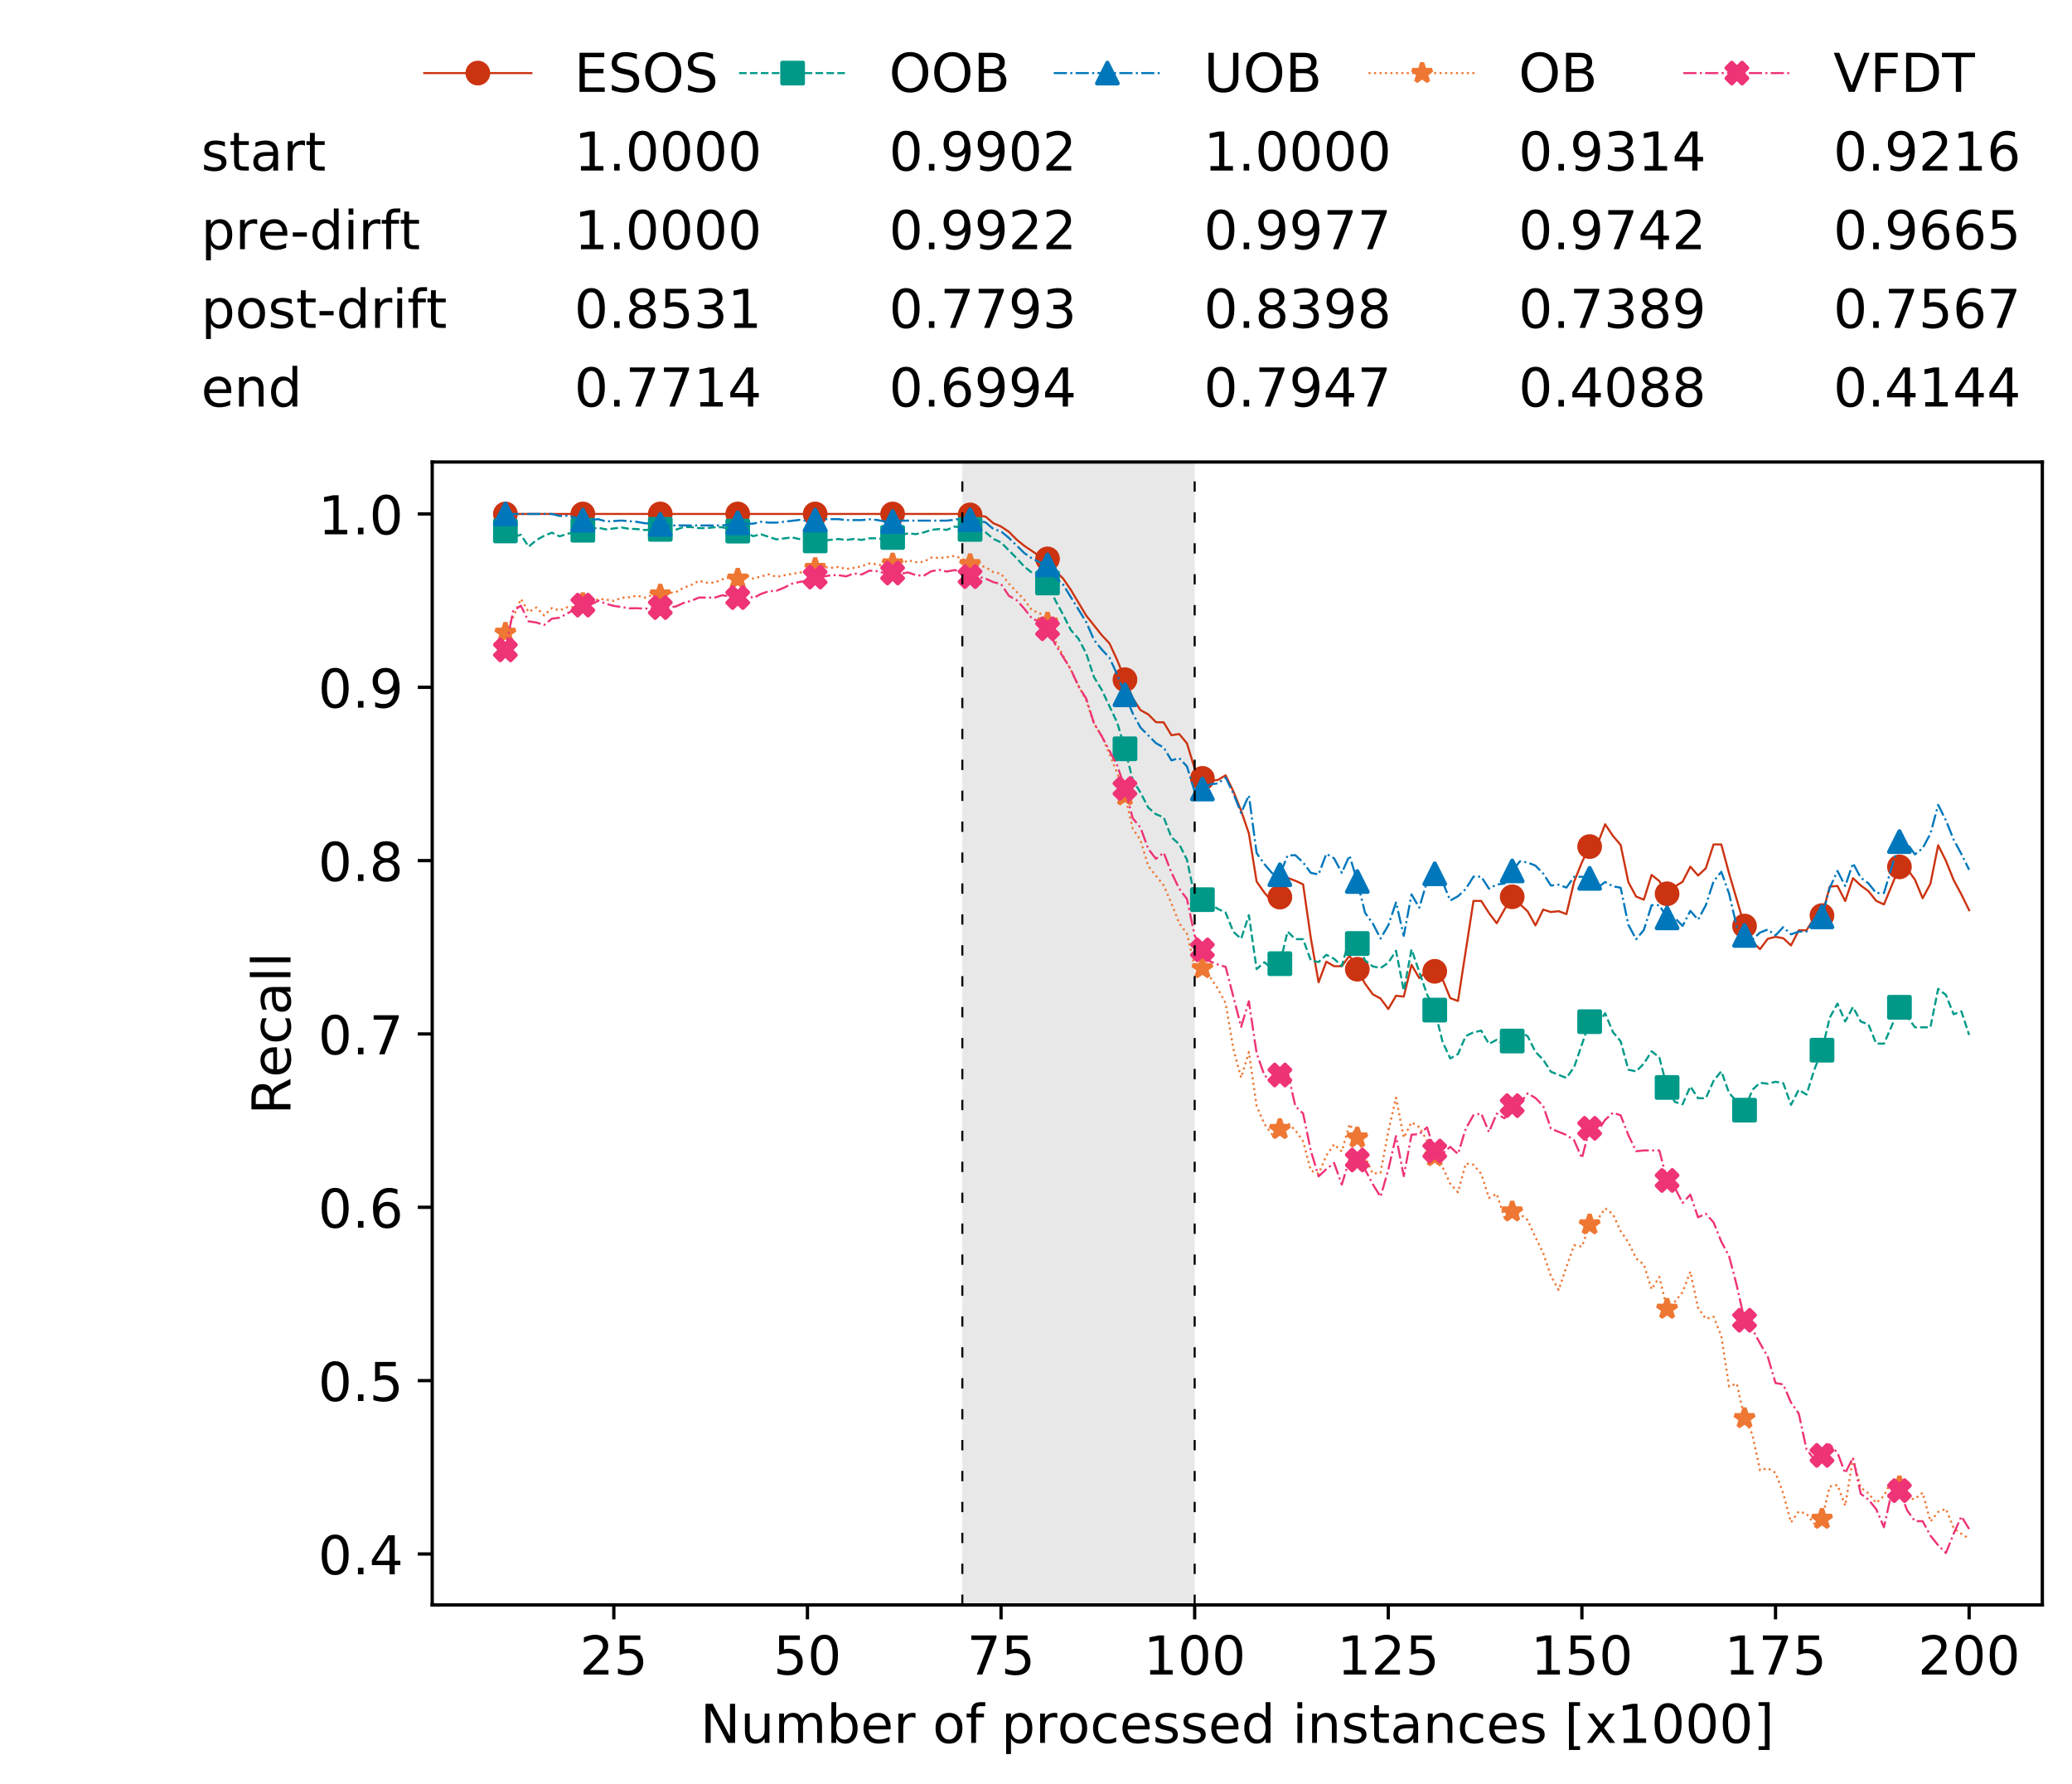 <?xml version="1.0" encoding="utf-8" standalone="no"?>
<!DOCTYPE svg PUBLIC "-//W3C//DTD SVG 1.1//EN"
  "http://www.w3.org/Graphics/SVG/1.1/DTD/svg11.dtd">
<!-- Created with matplotlib (https://matplotlib.org/) -->
<svg height="432.615pt" version="1.1" viewBox="0 0 502.65 432.615" width="502.65pt" xmlns="http://www.w3.org/2000/svg" xmlns:xlink="http://www.w3.org/1999/xlink">
 <defs>
  <style type="text/css">
*{stroke-linecap:butt;stroke-linejoin:round;white-space:pre;}
  </style>
 </defs>
 <g id="figure_1">
  <g id="patch_1">
   <path d="M 0 432.615 
L 502.65 432.615 
L 502.65 0 
L 0 0 
z
" style="fill:#ffffff;"/>
  </g>
  <g id="axes_1">
   <g id="patch_2">
    <path d="M 104.85 389.252 
L 495.45 389.252 
L 495.45 112.052 
L 104.85 112.052 
z
" style="fill:#ffffff;"/>
   </g>
   <g id="patch_3">
    <path clip-path="url(#p21ca3b34dc)" d="M 289.817 389.252 
L 289.817 112.052 
L 233.453 112.052 
L 233.453 389.252 
z
" style="fill:#d3d3d3;opacity:0.5;"/>
   </g>
   <g id="matplotlib.axis_1">
    <g id="xtick_1">
     <g id="line2d_1">
      <defs>
       <path d="M 0 0 
L 0 3.5 
" id="m6d76abf474" style="stroke:#000000;stroke-width:0.8;"/>
      </defs>
      <g>
       <use style="stroke:#000000;stroke-width:0.8;" x="148.908" xlink:href="#m6d76abf474" y="389.252"/>
      </g>
     </g>
     <g id="text_1">
      <!-- 25 -->
      <defs>
       <path d="M 19.188 8.297 
L 53.609 8.297 
L 53.609 0 
L 7.328 0 
L 7.328 8.297 
Q 12.938 14.109 22.625 23.891 
Q 32.328 33.688 34.812 36.531 
Q 39.547 41.844 41.422 45.531 
Q 43.312 49.219 43.312 52.781 
Q 43.312 58.594 39.234 62.25 
Q 35.156 65.922 28.609 65.922 
Q 23.969 65.922 18.812 64.312 
Q 13.672 62.703 7.812 59.422 
L 7.812 69.391 
Q 13.766 71.781 18.938 73 
Q 24.125 74.219 28.422 74.219 
Q 39.75 74.219 46.484 68.547 
Q 53.219 62.891 53.219 53.422 
Q 53.219 48.922 51.531 44.891 
Q 49.859 40.875 45.406 35.406 
Q 44.188 33.984 37.641 27.219 
Q 31.109 20.453 19.188 8.297 
z
" id="DejaVuSans-50"/>
       <path d="M 10.797 72.906 
L 49.516 72.906 
L 49.516 64.594 
L 19.828 64.594 
L 19.828 46.734 
Q 21.969 47.469 24.109 47.828 
Q 26.266 48.188 28.422 48.188 
Q 40.625 48.188 47.75 41.5 
Q 54.891 34.812 54.891 23.391 
Q 54.891 11.625 47.562 5.094 
Q 40.234 -1.422 26.906 -1.422 
Q 22.312 -1.422 17.547 -0.641 
Q 12.797 0.141 7.719 1.703 
L 7.719 11.625 
Q 12.109 9.234 16.797 8.062 
Q 21.484 6.891 26.703 6.891 
Q 35.156 6.891 40.078 11.328 
Q 45.016 15.766 45.016 23.391 
Q 45.016 31 40.078 35.438 
Q 35.156 39.891 26.703 39.891 
Q 22.75 39.891 18.812 39.016 
Q 14.891 38.141 10.797 36.281 
z
" id="DejaVuSans-53"/>
      </defs>
      <g transform="translate(140.636 406.13)scale(0.13 -0.13)">
       <use xlink:href="#DejaVuSans-50"/>
       <use x="63.623" xlink:href="#DejaVuSans-53"/>
      </g>
     </g>
    </g>
    <g id="xtick_2">
     <g id="line2d_2">
      <g>
       <use style="stroke:#000000;stroke-width:0.8;" x="195.877" xlink:href="#m6d76abf474" y="389.252"/>
      </g>
     </g>
     <g id="text_2">
      <!-- 50 -->
      <defs>
       <path d="M 31.781 66.406 
Q 24.172 66.406 20.328 58.906 
Q 16.5 51.422 16.5 36.375 
Q 16.5 21.391 20.328 13.891 
Q 24.172 6.391 31.781 6.391 
Q 39.453 6.391 43.281 13.891 
Q 47.125 21.391 47.125 36.375 
Q 47.125 51.422 43.281 58.906 
Q 39.453 66.406 31.781 66.406 
z
M 31.781 74.219 
Q 44.047 74.219 50.516 64.516 
Q 56.984 54.828 56.984 36.375 
Q 56.984 17.969 50.516 8.266 
Q 44.047 -1.422 31.781 -1.422 
Q 19.531 -1.422 13.062 8.266 
Q 6.594 17.969 6.594 36.375 
Q 6.594 54.828 13.062 64.516 
Q 19.531 74.219 31.781 74.219 
z
" id="DejaVuSans-48"/>
      </defs>
      <g transform="translate(187.606 406.13)scale(0.13 -0.13)">
       <use xlink:href="#DejaVuSans-53"/>
       <use x="63.623" xlink:href="#DejaVuSans-48"/>
      </g>
     </g>
    </g>
    <g id="xtick_3">
     <g id="line2d_3">
      <g>
       <use style="stroke:#000000;stroke-width:0.8;" x="242.847" xlink:href="#m6d76abf474" y="389.252"/>
      </g>
     </g>
     <g id="text_3">
      <!-- 75 -->
      <defs>
       <path d="M 8.203 72.906 
L 55.078 72.906 
L 55.078 68.703 
L 28.609 0 
L 18.312 0 
L 43.219 64.594 
L 8.203 64.594 
z
" id="DejaVuSans-55"/>
      </defs>
      <g transform="translate(234.576 406.13)scale(0.13 -0.13)">
       <use xlink:href="#DejaVuSans-55"/>
       <use x="63.623" xlink:href="#DejaVuSans-53"/>
      </g>
     </g>
    </g>
    <g id="xtick_4">
     <g id="line2d_4">
      <g>
       <use style="stroke:#000000;stroke-width:0.8;" x="289.817" xlink:href="#m6d76abf474" y="389.252"/>
      </g>
     </g>
     <g id="text_4">
      <!-- 100 -->
      <defs>
       <path d="M 12.406 8.297 
L 28.516 8.297 
L 28.516 63.922 
L 10.984 60.406 
L 10.984 69.391 
L 28.422 72.906 
L 38.281 72.906 
L 38.281 8.297 
L 54.391 8.297 
L 54.391 0 
L 12.406 0 
z
" id="DejaVuSans-49"/>
      </defs>
      <g transform="translate(277.41 406.13)scale(0.13 -0.13)">
       <use xlink:href="#DejaVuSans-49"/>
       <use x="63.623" xlink:href="#DejaVuSans-48"/>
       <use x="127.246" xlink:href="#DejaVuSans-48"/>
      </g>
     </g>
    </g>
    <g id="xtick_5">
     <g id="line2d_5">
      <g>
       <use style="stroke:#000000;stroke-width:0.8;" x="336.786" xlink:href="#m6d76abf474" y="389.252"/>
      </g>
     </g>
     <g id="text_5">
      <!-- 125 -->
      <g transform="translate(324.379 406.13)scale(0.13 -0.13)">
       <use xlink:href="#DejaVuSans-49"/>
       <use x="63.623" xlink:href="#DejaVuSans-50"/>
       <use x="127.246" xlink:href="#DejaVuSans-53"/>
      </g>
     </g>
    </g>
    <g id="xtick_6">
     <g id="line2d_6">
      <g>
       <use style="stroke:#000000;stroke-width:0.8;" x="383.756" xlink:href="#m6d76abf474" y="389.252"/>
      </g>
     </g>
     <g id="text_6">
      <!-- 150 -->
      <g transform="translate(371.349 406.13)scale(0.13 -0.13)">
       <use xlink:href="#DejaVuSans-49"/>
       <use x="63.623" xlink:href="#DejaVuSans-53"/>
       <use x="127.246" xlink:href="#DejaVuSans-48"/>
      </g>
     </g>
    </g>
    <g id="xtick_7">
     <g id="line2d_7">
      <g>
       <use style="stroke:#000000;stroke-width:0.8;" x="430.726" xlink:href="#m6d76abf474" y="389.252"/>
      </g>
     </g>
     <g id="text_7">
      <!-- 175 -->
      <g transform="translate(418.319 406.13)scale(0.13 -0.13)">
       <use xlink:href="#DejaVuSans-49"/>
       <use x="63.623" xlink:href="#DejaVuSans-55"/>
       <use x="127.246" xlink:href="#DejaVuSans-53"/>
      </g>
     </g>
    </g>
    <g id="xtick_8">
     <g id="line2d_8">
      <g>
       <use style="stroke:#000000;stroke-width:0.8;" x="477.695" xlink:href="#m6d76abf474" y="389.252"/>
      </g>
     </g>
     <g id="text_8">
      <!-- 200 -->
      <g transform="translate(465.289 406.13)scale(0.13 -0.13)">
       <use xlink:href="#DejaVuSans-50"/>
       <use x="63.623" xlink:href="#DejaVuSans-48"/>
       <use x="127.246" xlink:href="#DejaVuSans-48"/>
      </g>
     </g>
    </g>
    <g id="text_9">
     <!-- Number of processed instances [x1000] -->
     <defs>
      <path d="M 9.812 72.906 
L 23.094 72.906 
L 55.422 11.922 
L 55.422 72.906 
L 64.984 72.906 
L 64.984 0 
L 51.703 0 
L 19.391 60.984 
L 19.391 0 
L 9.812 0 
z
" id="DejaVuSans-78"/>
      <path d="M 8.5 21.578 
L 8.5 54.688 
L 17.484 54.688 
L 17.484 21.922 
Q 17.484 14.156 20.5 10.266 
Q 23.531 6.391 29.594 6.391 
Q 36.859 6.391 41.078 11.031 
Q 45.312 15.672 45.312 23.688 
L 45.312 54.688 
L 54.297 54.688 
L 54.297 0 
L 45.312 0 
L 45.312 8.406 
Q 42.047 3.422 37.719 1 
Q 33.406 -1.422 27.688 -1.422 
Q 18.266 -1.422 13.375 4.438 
Q 8.5 10.297 8.5 21.578 
z
M 31.109 56 
z
" id="DejaVuSans-117"/>
      <path d="M 52 44.188 
Q 55.375 50.25 60.062 53.125 
Q 64.75 56 71.094 56 
Q 79.641 56 84.281 50.016 
Q 88.922 44.047 88.922 33.016 
L 88.922 0 
L 79.891 0 
L 79.891 32.719 
Q 79.891 40.578 77.094 44.375 
Q 74.312 48.188 68.609 48.188 
Q 61.625 48.188 57.562 43.547 
Q 53.516 38.922 53.516 30.906 
L 53.516 0 
L 44.484 0 
L 44.484 32.719 
Q 44.484 40.625 41.703 44.406 
Q 38.922 48.188 33.109 48.188 
Q 26.219 48.188 22.156 43.531 
Q 18.109 38.875 18.109 30.906 
L 18.109 0 
L 9.078 0 
L 9.078 54.688 
L 18.109 54.688 
L 18.109 46.188 
Q 21.188 51.219 25.484 53.609 
Q 29.781 56 35.688 56 
Q 41.656 56 45.828 52.969 
Q 50 49.953 52 44.188 
z
" id="DejaVuSans-109"/>
      <path d="M 48.688 27.297 
Q 48.688 37.203 44.609 42.844 
Q 40.531 48.484 33.406 48.484 
Q 26.266 48.484 22.188 42.844 
Q 18.109 37.203 18.109 27.297 
Q 18.109 17.391 22.188 11.75 
Q 26.266 6.109 33.406 6.109 
Q 40.531 6.109 44.609 11.75 
Q 48.688 17.391 48.688 27.297 
z
M 18.109 46.391 
Q 20.953 51.266 25.266 53.625 
Q 29.594 56 35.594 56 
Q 45.562 56 51.781 48.094 
Q 58.016 40.188 58.016 27.297 
Q 58.016 14.406 51.781 6.484 
Q 45.562 -1.422 35.594 -1.422 
Q 29.594 -1.422 25.266 0.953 
Q 20.953 3.328 18.109 8.203 
L 18.109 0 
L 9.078 0 
L 9.078 75.984 
L 18.109 75.984 
z
" id="DejaVuSans-98"/>
      <path d="M 56.203 29.594 
L 56.203 25.203 
L 14.891 25.203 
Q 15.484 15.922 20.484 11.062 
Q 25.484 6.203 34.422 6.203 
Q 39.594 6.203 44.453 7.469 
Q 49.312 8.734 54.109 11.281 
L 54.109 2.781 
Q 49.266 0.734 44.188 -0.344 
Q 39.109 -1.422 33.891 -1.422 
Q 20.797 -1.422 13.156 6.188 
Q 5.516 13.812 5.516 26.812 
Q 5.516 40.234 12.766 48.109 
Q 20.016 56 32.328 56 
Q 43.359 56 49.781 48.891 
Q 56.203 41.797 56.203 29.594 
z
M 47.219 32.234 
Q 47.125 39.594 43.094 43.984 
Q 39.062 48.391 32.422 48.391 
Q 24.906 48.391 20.391 44.141 
Q 15.875 39.891 15.188 32.172 
z
" id="DejaVuSans-101"/>
      <path d="M 41.109 46.297 
Q 39.594 47.172 37.812 47.578 
Q 36.031 48 33.891 48 
Q 26.266 48 22.188 43.047 
Q 18.109 38.094 18.109 28.812 
L 18.109 0 
L 9.078 0 
L 9.078 54.688 
L 18.109 54.688 
L 18.109 46.188 
Q 20.953 51.172 25.484 53.578 
Q 30.031 56 36.531 56 
Q 37.453 56 38.578 55.875 
Q 39.703 55.766 41.062 55.516 
z
" id="DejaVuSans-114"/>
      <path id="DejaVuSans-32"/>
      <path d="M 30.609 48.391 
Q 23.391 48.391 19.188 42.75 
Q 14.984 37.109 14.984 27.297 
Q 14.984 17.484 19.156 11.844 
Q 23.344 6.203 30.609 6.203 
Q 37.797 6.203 41.984 11.859 
Q 46.188 17.531 46.188 27.297 
Q 46.188 37.016 41.984 42.703 
Q 37.797 48.391 30.609 48.391 
z
M 30.609 56 
Q 42.328 56 49.016 48.375 
Q 55.719 40.766 55.719 27.297 
Q 55.719 13.875 49.016 6.219 
Q 42.328 -1.422 30.609 -1.422 
Q 18.844 -1.422 12.172 6.219 
Q 5.516 13.875 5.516 27.297 
Q 5.516 40.766 12.172 48.375 
Q 18.844 56 30.609 56 
z
" id="DejaVuSans-111"/>
      <path d="M 37.109 75.984 
L 37.109 68.5 
L 28.516 68.5 
Q 23.688 68.5 21.797 66.547 
Q 19.922 64.594 19.922 59.516 
L 19.922 54.688 
L 34.719 54.688 
L 34.719 47.703 
L 19.922 47.703 
L 19.922 0 
L 10.891 0 
L 10.891 47.703 
L 2.297 47.703 
L 2.297 54.688 
L 10.891 54.688 
L 10.891 58.5 
Q 10.891 67.625 15.141 71.797 
Q 19.391 75.984 28.609 75.984 
z
" id="DejaVuSans-102"/>
      <path d="M 18.109 8.203 
L 18.109 -20.797 
L 9.078 -20.797 
L 9.078 54.688 
L 18.109 54.688 
L 18.109 46.391 
Q 20.953 51.266 25.266 53.625 
Q 29.594 56 35.594 56 
Q 45.562 56 51.781 48.094 
Q 58.016 40.188 58.016 27.297 
Q 58.016 14.406 51.781 6.484 
Q 45.562 -1.422 35.594 -1.422 
Q 29.594 -1.422 25.266 0.953 
Q 20.953 3.328 18.109 8.203 
z
M 48.688 27.297 
Q 48.688 37.203 44.609 42.844 
Q 40.531 48.484 33.406 48.484 
Q 26.266 48.484 22.188 42.844 
Q 18.109 37.203 18.109 27.297 
Q 18.109 17.391 22.188 11.75 
Q 26.266 6.109 33.406 6.109 
Q 40.531 6.109 44.609 11.75 
Q 48.688 17.391 48.688 27.297 
z
" id="DejaVuSans-112"/>
      <path d="M 48.781 52.594 
L 48.781 44.188 
Q 44.969 46.297 41.141 47.344 
Q 37.312 48.391 33.406 48.391 
Q 24.656 48.391 19.812 42.844 
Q 14.984 37.312 14.984 27.297 
Q 14.984 17.281 19.812 11.734 
Q 24.656 6.203 33.406 6.203 
Q 37.312 6.203 41.141 7.25 
Q 44.969 8.297 48.781 10.406 
L 48.781 2.094 
Q 45.016 0.344 40.984 -0.531 
Q 36.969 -1.422 32.422 -1.422 
Q 20.062 -1.422 12.781 6.344 
Q 5.516 14.109 5.516 27.297 
Q 5.516 40.672 12.859 48.328 
Q 20.219 56 33.016 56 
Q 37.156 56 41.109 55.141 
Q 45.062 54.297 48.781 52.594 
z
" id="DejaVuSans-99"/>
      <path d="M 44.281 53.078 
L 44.281 44.578 
Q 40.484 46.531 36.375 47.5 
Q 32.281 48.484 27.875 48.484 
Q 21.188 48.484 17.844 46.438 
Q 14.5 44.391 14.5 40.281 
Q 14.5 37.156 16.891 35.375 
Q 19.281 33.594 26.516 31.984 
L 29.594 31.297 
Q 39.156 29.25 43.188 25.516 
Q 47.219 21.781 47.219 15.094 
Q 47.219 7.469 41.188 3.016 
Q 35.156 -1.422 24.609 -1.422 
Q 20.219 -1.422 15.453 -0.562 
Q 10.688 0.297 5.422 2 
L 5.422 11.281 
Q 10.406 8.688 15.234 7.391 
Q 20.062 6.109 24.812 6.109 
Q 31.156 6.109 34.562 8.281 
Q 37.984 10.453 37.984 14.406 
Q 37.984 18.062 35.516 20.016 
Q 33.062 21.969 24.703 23.781 
L 21.578 24.516 
Q 13.234 26.266 9.516 29.906 
Q 5.812 33.547 5.812 39.891 
Q 5.812 47.609 11.281 51.797 
Q 16.75 56 26.812 56 
Q 31.781 56 36.172 55.266 
Q 40.578 54.547 44.281 53.078 
z
" id="DejaVuSans-115"/>
      <path d="M 45.406 46.391 
L 45.406 75.984 
L 54.391 75.984 
L 54.391 0 
L 45.406 0 
L 45.406 8.203 
Q 42.578 3.328 38.25 0.953 
Q 33.938 -1.422 27.875 -1.422 
Q 17.969 -1.422 11.734 6.484 
Q 5.516 14.406 5.516 27.297 
Q 5.516 40.188 11.734 48.094 
Q 17.969 56 27.875 56 
Q 33.938 56 38.25 53.625 
Q 42.578 51.266 45.406 46.391 
z
M 14.797 27.297 
Q 14.797 17.391 18.875 11.75 
Q 22.953 6.109 30.078 6.109 
Q 37.203 6.109 41.297 11.75 
Q 45.406 17.391 45.406 27.297 
Q 45.406 37.203 41.297 42.844 
Q 37.203 48.484 30.078 48.484 
Q 22.953 48.484 18.875 42.844 
Q 14.797 37.203 14.797 27.297 
z
" id="DejaVuSans-100"/>
      <path d="M 9.422 54.688 
L 18.406 54.688 
L 18.406 0 
L 9.422 0 
z
M 9.422 75.984 
L 18.406 75.984 
L 18.406 64.594 
L 9.422 64.594 
z
" id="DejaVuSans-105"/>
      <path d="M 54.891 33.016 
L 54.891 0 
L 45.906 0 
L 45.906 32.719 
Q 45.906 40.484 42.875 44.328 
Q 39.844 48.188 33.797 48.188 
Q 26.516 48.188 22.312 43.547 
Q 18.109 38.922 18.109 30.906 
L 18.109 0 
L 9.078 0 
L 9.078 54.688 
L 18.109 54.688 
L 18.109 46.188 
Q 21.344 51.125 25.703 53.562 
Q 30.078 56 35.797 56 
Q 45.219 56 50.047 50.172 
Q 54.891 44.344 54.891 33.016 
z
" id="DejaVuSans-110"/>
      <path d="M 18.312 70.219 
L 18.312 54.688 
L 36.812 54.688 
L 36.812 47.703 
L 18.312 47.703 
L 18.312 18.016 
Q 18.312 11.328 20.141 9.422 
Q 21.969 7.516 27.594 7.516 
L 36.812 7.516 
L 36.812 0 
L 27.594 0 
Q 17.188 0 13.234 3.875 
Q 9.281 7.766 9.281 18.016 
L 9.281 47.703 
L 2.688 47.703 
L 2.688 54.688 
L 9.281 54.688 
L 9.281 70.219 
z
" id="DejaVuSans-116"/>
      <path d="M 34.281 27.484 
Q 23.391 27.484 19.188 25 
Q 14.984 22.516 14.984 16.5 
Q 14.984 11.719 18.141 8.906 
Q 21.297 6.109 26.703 6.109 
Q 34.188 6.109 38.703 11.406 
Q 43.219 16.703 43.219 25.484 
L 43.219 27.484 
z
M 52.203 31.203 
L 52.203 0 
L 43.219 0 
L 43.219 8.297 
Q 40.141 3.328 35.547 0.953 
Q 30.953 -1.422 24.312 -1.422 
Q 15.922 -1.422 10.953 3.297 
Q 6 8.016 6 15.922 
Q 6 25.141 12.172 29.828 
Q 18.359 34.516 30.609 34.516 
L 43.219 34.516 
L 43.219 35.406 
Q 43.219 41.609 39.141 45 
Q 35.062 48.391 27.688 48.391 
Q 23 48.391 18.547 47.266 
Q 14.109 46.141 10.016 43.891 
L 10.016 52.203 
Q 14.938 54.109 19.578 55.047 
Q 24.219 56 28.609 56 
Q 40.484 56 46.344 49.844 
Q 52.203 43.703 52.203 31.203 
z
" id="DejaVuSans-97"/>
      <path d="M 8.594 75.984 
L 29.297 75.984 
L 29.297 69 
L 17.578 69 
L 17.578 -6.203 
L 29.297 -6.203 
L 29.297 -13.188 
L 8.594 -13.188 
z
" id="DejaVuSans-91"/>
      <path d="M 54.891 54.688 
L 35.109 28.078 
L 55.906 0 
L 45.312 0 
L 29.391 21.484 
L 13.484 0 
L 2.875 0 
L 24.125 28.609 
L 4.688 54.688 
L 15.281 54.688 
L 29.781 35.203 
L 44.281 54.688 
z
" id="DejaVuSans-120"/>
      <path d="M 30.422 75.984 
L 30.422 -13.188 
L 9.719 -13.188 
L 9.719 -6.203 
L 21.391 -6.203 
L 21.391 69 
L 9.719 69 
L 9.719 75.984 
z
" id="DejaVuSans-93"/>
     </defs>
     <g transform="translate(169.881 422.711)scale(0.13 -0.13)">
      <use xlink:href="#DejaVuSans-78"/>
      <use x="74.805" xlink:href="#DejaVuSans-117"/>
      <use x="138.184" xlink:href="#DejaVuSans-109"/>
      <use x="235.596" xlink:href="#DejaVuSans-98"/>
      <use x="299.072" xlink:href="#DejaVuSans-101"/>
      <use x="360.596" xlink:href="#DejaVuSans-114"/>
      <use x="401.709" xlink:href="#DejaVuSans-32"/>
      <use x="433.496" xlink:href="#DejaVuSans-111"/>
      <use x="494.678" xlink:href="#DejaVuSans-102"/>
      <use x="529.883" xlink:href="#DejaVuSans-32"/>
      <use x="561.67" xlink:href="#DejaVuSans-112"/>
      <use x="625.146" xlink:href="#DejaVuSans-114"/>
      <use x="666.229" xlink:href="#DejaVuSans-111"/>
      <use x="727.41" xlink:href="#DejaVuSans-99"/>
      <use x="782.391" xlink:href="#DejaVuSans-101"/>
      <use x="843.914" xlink:href="#DejaVuSans-115"/>
      <use x="896.014" xlink:href="#DejaVuSans-115"/>
      <use x="948.113" xlink:href="#DejaVuSans-101"/>
      <use x="1009.637" xlink:href="#DejaVuSans-100"/>
      <use x="1073.113" xlink:href="#DejaVuSans-32"/>
      <use x="1104.9" xlink:href="#DejaVuSans-105"/>
      <use x="1132.684" xlink:href="#DejaVuSans-110"/>
      <use x="1196.062" xlink:href="#DejaVuSans-115"/>
      <use x="1248.162" xlink:href="#DejaVuSans-116"/>
      <use x="1287.371" xlink:href="#DejaVuSans-97"/>
      <use x="1348.65" xlink:href="#DejaVuSans-110"/>
      <use x="1412.029" xlink:href="#DejaVuSans-99"/>
      <use x="1467.01" xlink:href="#DejaVuSans-101"/>
      <use x="1528.533" xlink:href="#DejaVuSans-115"/>
      <use x="1580.633" xlink:href="#DejaVuSans-32"/>
      <use x="1612.42" xlink:href="#DejaVuSans-91"/>
      <use x="1651.434" xlink:href="#DejaVuSans-120"/>
      <use x="1710.613" xlink:href="#DejaVuSans-49"/>
      <use x="1774.236" xlink:href="#DejaVuSans-48"/>
      <use x="1837.859" xlink:href="#DejaVuSans-48"/>
      <use x="1901.482" xlink:href="#DejaVuSans-48"/>
      <use x="1965.105" xlink:href="#DejaVuSans-93"/>
     </g>
    </g>
   </g>
   <g id="matplotlib.axis_2">
    <g id="ytick_1">
     <g id="line2d_9">
      <defs>
       <path d="M 0 0 
L -3.5 0 
" id="m0431acfe6d" style="stroke:#000000;stroke-width:0.8;"/>
      </defs>
      <g>
       <use style="stroke:#000000;stroke-width:0.8;" x="104.85" xlink:href="#m0431acfe6d" y="376.889"/>
      </g>
     </g>
     <g id="text_10">
      <!-- 0.4 -->
      <defs>
       <path d="M 10.688 12.406 
L 21 12.406 
L 21 0 
L 10.688 0 
z
" id="DejaVuSans-46"/>
       <path d="M 37.797 64.312 
L 12.891 25.391 
L 37.797 25.391 
z
M 35.203 72.906 
L 47.609 72.906 
L 47.609 25.391 
L 58.016 25.391 
L 58.016 17.188 
L 47.609 17.188 
L 47.609 0 
L 37.797 0 
L 37.797 17.188 
L 4.891 17.188 
L 4.891 26.703 
z
" id="DejaVuSans-52"/>
      </defs>
      <g transform="translate(77.176 381.828)scale(0.13 -0.13)">
       <use xlink:href="#DejaVuSans-48"/>
       <use x="63.623" xlink:href="#DejaVuSans-46"/>
       <use x="95.41" xlink:href="#DejaVuSans-52"/>
      </g>
     </g>
    </g>
    <g id="ytick_2">
     <g id="line2d_10">
      <g>
       <use style="stroke:#000000;stroke-width:0.8;" x="104.85" xlink:href="#m0431acfe6d" y="334.85"/>
      </g>
     </g>
     <g id="text_11">
      <!-- 0.5 -->
      <g transform="translate(77.176 339.789)scale(0.13 -0.13)">
       <use xlink:href="#DejaVuSans-48"/>
       <use x="63.623" xlink:href="#DejaVuSans-46"/>
       <use x="95.41" xlink:href="#DejaVuSans-53"/>
      </g>
     </g>
    </g>
    <g id="ytick_3">
     <g id="line2d_11">
      <g>
       <use style="stroke:#000000;stroke-width:0.8;" x="104.85" xlink:href="#m0431acfe6d" y="292.81"/>
      </g>
     </g>
     <g id="text_12">
      <!-- 0.6 -->
      <defs>
       <path d="M 33.016 40.375 
Q 26.375 40.375 22.484 35.828 
Q 18.609 31.297 18.609 23.391 
Q 18.609 15.531 22.484 10.953 
Q 26.375 6.391 33.016 6.391 
Q 39.656 6.391 43.531 10.953 
Q 47.406 15.531 47.406 23.391 
Q 47.406 31.297 43.531 35.828 
Q 39.656 40.375 33.016 40.375 
z
M 52.594 71.297 
L 52.594 62.312 
Q 48.875 64.062 45.094 64.984 
Q 41.312 65.922 37.594 65.922 
Q 27.828 65.922 22.672 59.328 
Q 17.531 52.734 16.797 39.406 
Q 19.672 43.656 24.016 45.922 
Q 28.375 48.188 33.594 48.188 
Q 44.578 48.188 50.953 41.516 
Q 57.328 34.859 57.328 23.391 
Q 57.328 12.156 50.688 5.359 
Q 44.047 -1.422 33.016 -1.422 
Q 20.359 -1.422 13.672 8.266 
Q 6.984 17.969 6.984 36.375 
Q 6.984 53.656 15.188 63.938 
Q 23.391 74.219 37.203 74.219 
Q 40.922 74.219 44.703 73.484 
Q 48.484 72.75 52.594 71.297 
z
" id="DejaVuSans-54"/>
      </defs>
      <g transform="translate(77.176 297.749)scale(0.13 -0.13)">
       <use xlink:href="#DejaVuSans-48"/>
       <use x="63.623" xlink:href="#DejaVuSans-46"/>
       <use x="95.41" xlink:href="#DejaVuSans-54"/>
      </g>
     </g>
    </g>
    <g id="ytick_4">
     <g id="line2d_12">
      <g>
       <use style="stroke:#000000;stroke-width:0.8;" x="104.85" xlink:href="#m0431acfe6d" y="250.77"/>
      </g>
     </g>
     <g id="text_13">
      <!-- 0.7 -->
      <g transform="translate(77.176 255.709)scale(0.13 -0.13)">
       <use xlink:href="#DejaVuSans-48"/>
       <use x="63.623" xlink:href="#DejaVuSans-46"/>
       <use x="95.41" xlink:href="#DejaVuSans-55"/>
      </g>
     </g>
    </g>
    <g id="ytick_5">
     <g id="line2d_13">
      <g>
       <use style="stroke:#000000;stroke-width:0.8;" x="104.85" xlink:href="#m0431acfe6d" y="208.731"/>
      </g>
     </g>
     <g id="text_14">
      <!-- 0.8 -->
      <defs>
       <path d="M 31.781 34.625 
Q 24.75 34.625 20.719 30.859 
Q 16.703 27.094 16.703 20.516 
Q 16.703 13.922 20.719 10.156 
Q 24.75 6.391 31.781 6.391 
Q 38.812 6.391 42.859 10.172 
Q 46.922 13.969 46.922 20.516 
Q 46.922 27.094 42.891 30.859 
Q 38.875 34.625 31.781 34.625 
z
M 21.922 38.812 
Q 15.578 40.375 12.031 44.719 
Q 8.5 49.078 8.5 55.328 
Q 8.5 64.062 14.719 69.141 
Q 20.953 74.219 31.781 74.219 
Q 42.672 74.219 48.875 69.141 
Q 55.078 64.062 55.078 55.328 
Q 55.078 49.078 51.531 44.719 
Q 48 40.375 41.703 38.812 
Q 48.828 37.156 52.797 32.312 
Q 56.781 27.484 56.781 20.516 
Q 56.781 9.906 50.312 4.234 
Q 43.844 -1.422 31.781 -1.422 
Q 19.734 -1.422 13.25 4.234 
Q 6.781 9.906 6.781 20.516 
Q 6.781 27.484 10.781 32.312 
Q 14.797 37.156 21.922 38.812 
z
M 18.312 54.391 
Q 18.312 48.734 21.844 45.562 
Q 25.391 42.391 31.781 42.391 
Q 38.141 42.391 41.719 45.562 
Q 45.312 48.734 45.312 54.391 
Q 45.312 60.062 41.719 63.234 
Q 38.141 66.406 31.781 66.406 
Q 25.391 66.406 21.844 63.234 
Q 18.312 60.062 18.312 54.391 
z
" id="DejaVuSans-56"/>
      </defs>
      <g transform="translate(77.176 213.67)scale(0.13 -0.13)">
       <use xlink:href="#DejaVuSans-48"/>
       <use x="63.623" xlink:href="#DejaVuSans-46"/>
       <use x="95.41" xlink:href="#DejaVuSans-56"/>
      </g>
     </g>
    </g>
    <g id="ytick_6">
     <g id="line2d_14">
      <g>
       <use style="stroke:#000000;stroke-width:0.8;" x="104.85" xlink:href="#m0431acfe6d" y="166.691"/>
      </g>
     </g>
     <g id="text_15">
      <!-- 0.9 -->
      <defs>
       <path d="M 10.984 1.516 
L 10.984 10.5 
Q 14.703 8.734 18.5 7.812 
Q 22.312 6.891 25.984 6.891 
Q 35.75 6.891 40.891 13.453 
Q 46.047 20.016 46.781 33.406 
Q 43.953 29.203 39.594 26.953 
Q 35.25 24.703 29.984 24.703 
Q 19.047 24.703 12.672 31.312 
Q 6.297 37.938 6.297 49.422 
Q 6.297 60.641 12.938 67.422 
Q 19.578 74.219 30.609 74.219 
Q 43.266 74.219 49.922 64.516 
Q 56.594 54.828 56.594 36.375 
Q 56.594 19.141 48.406 8.859 
Q 40.234 -1.422 26.422 -1.422 
Q 22.703 -1.422 18.891 -0.688 
Q 15.094 0.047 10.984 1.516 
z
M 30.609 32.422 
Q 37.25 32.422 41.125 36.953 
Q 45.016 41.5 45.016 49.422 
Q 45.016 57.281 41.125 61.844 
Q 37.25 66.406 30.609 66.406 
Q 23.969 66.406 20.094 61.844 
Q 16.219 57.281 16.219 49.422 
Q 16.219 41.5 20.094 36.953 
Q 23.969 32.422 30.609 32.422 
z
" id="DejaVuSans-57"/>
      </defs>
      <g transform="translate(77.176 171.63)scale(0.13 -0.13)">
       <use xlink:href="#DejaVuSans-48"/>
       <use x="63.623" xlink:href="#DejaVuSans-46"/>
       <use x="95.41" xlink:href="#DejaVuSans-57"/>
      </g>
     </g>
    </g>
    <g id="ytick_7">
     <g id="line2d_15">
      <g>
       <use style="stroke:#000000;stroke-width:0.8;" x="104.85" xlink:href="#m0431acfe6d" y="124.652"/>
      </g>
     </g>
     <g id="text_16">
      <!-- 1.0 -->
      <g transform="translate(77.176 129.591)scale(0.13 -0.13)">
       <use xlink:href="#DejaVuSans-49"/>
       <use x="63.623" xlink:href="#DejaVuSans-46"/>
       <use x="95.41" xlink:href="#DejaVuSans-48"/>
      </g>
     </g>
    </g>
    <g id="text_17">
     <!-- Recall -->
     <defs>
      <path d="M 44.391 34.188 
Q 47.562 33.109 50.562 29.594 
Q 53.562 26.078 56.594 19.922 
L 66.609 0 
L 56 0 
L 46.688 18.703 
Q 43.062 26.031 39.672 28.422 
Q 36.281 30.812 30.422 30.812 
L 19.672 30.812 
L 19.672 0 
L 9.812 0 
L 9.812 72.906 
L 32.078 72.906 
Q 44.578 72.906 50.734 67.672 
Q 56.891 62.453 56.891 51.906 
Q 56.891 45.016 53.688 40.469 
Q 50.484 35.938 44.391 34.188 
z
M 19.672 64.797 
L 19.672 38.922 
L 32.078 38.922 
Q 39.203 38.922 42.844 42.219 
Q 46.484 45.516 46.484 51.906 
Q 46.484 58.297 42.844 61.547 
Q 39.203 64.797 32.078 64.797 
z
" id="DejaVuSans-82"/>
      <path d="M 9.422 75.984 
L 18.406 75.984 
L 18.406 0 
L 9.422 0 
z
" id="DejaVuSans-108"/>
     </defs>
     <g transform="translate(70.472 270.333)rotate(-90)scale(0.13 -0.13)">
      <use xlink:href="#DejaVuSans-82"/>
      <use x="69.42" xlink:href="#DejaVuSans-101"/>
      <use x="130.943" xlink:href="#DejaVuSans-99"/>
      <use x="185.924" xlink:href="#DejaVuSans-97"/>
      <use x="247.203" xlink:href="#DejaVuSans-108"/>
      <use x="274.986" xlink:href="#DejaVuSans-108"/>
     </g>
    </g>
   </g>
   <g id="line2d_16"/>
   <g id="line2d_17"/>
   <g id="line2d_18"/>
   <g id="line2d_19"/>
   <g id="line2d_20"/>
   <g id="line2d_21">
    <path clip-path="url(#p21ca3b34dc)" d="M 122.605 124.652 
L 233.453 124.652 
L 239.089 125.287 
L 240.968 126.887 
L 242.847 127.706 
L 244.726 128.961 
L 246.605 130.847 
L 248.483 132.385 
L 252.241 134.91 
L 254.12 135.547 
L 255.998 138.458 
L 257.877 140.285 
L 259.756 143.027 
L 263.514 149.314 
L 267.271 154.038 
L 269.15 156.04 
L 271.029 160.127 
L 274.786 169.332 
L 276.665 172.222 
L 278.544 173.251 
L 280.423 175.144 
L 282.302 175.203 
L 284.18 178.321 
L 286.059 178.019 
L 287.938 180.272 
L 289.817 186.416 
L 291.695 188.782 
L 293.574 189.375 
L 295.453 189.164 
L 297.332 188.039 
L 299.211 191.932 
L 301.089 196.642 
L 302.968 202.135 
L 304.847 213.813 
L 306.726 216.482 
L 308.605 218.701 
L 310.483 217.577 
L 312.362 212.906 
L 314.241 213.614 
L 316.12 214.489 
L 317.998 227.542 
L 319.877 238.24 
L 321.756 233.235 
L 323.635 234.334 
L 325.514 234.334 
L 327.392 231.766 
L 331.15 238.572 
L 333.029 241.159 
L 334.908 242.17 
L 336.786 244.718 
L 338.665 241.506 
L 340.544 241.709 
L 342.423 234.001 
L 344.302 237.213 
L 346.18 235.578 
L 348.059 235.578 
L 349.938 237.489 
L 351.817 242.075 
L 353.695 242.775 
L 357.453 218.503 
L 359.332 218.503 
L 361.211 221.422 
L 363.089 223.924 
L 364.968 220.575 
L 366.847 217.503 
L 370.605 221.056 
L 372.483 224.434 
L 374.362 220.613 
L 376.241 221.197 
L 378.12 220.994 
L 379.998 221.695 
L 381.877 213.813 
L 383.756 209.142 
L 385.635 205.32 
L 387.514 204.81 
L 389.392 199.906 
L 391.271 202.708 
L 393.15 204.938 
L 395.029 213.946 
L 396.908 217.449 
L 398.786 218.2 
L 400.665 212.195 
L 402.544 213.696 
L 404.423 216.768 
L 406.302 215.016 
L 408.18 213.861 
L 410.059 210.191 
L 411.938 212.341 
L 413.817 210.589 
L 415.695 204.809 
L 417.574 204.809 
L 419.453 211.816 
L 423.211 224.589 
L 425.089 228.443 
L 426.968 230.194 
L 428.847 227.692 
L 430.726 227.214 
L 432.605 227.548 
L 434.483 229.3 
L 436.362 225.63 
L 438.241 225.63 
L 440.12 222.627 
L 441.998 222.053 
L 443.877 215.047 
L 445.756 214.867 
L 447.635 218.537 
L 449.514 212.99 
L 451.392 214.742 
L 453.271 216.143 
L 455.15 218.479 
L 457.029 219.355 
L 460.786 210.244 
L 462.665 210.721 
L 464.544 213.349 
L 466.423 217.853 
L 468.302 214.35 
L 470.18 205.008 
L 472.059 208.761 
L 473.938 213.432 
L 475.817 216.936 
L 477.695 220.757 
L 477.695 220.757 
" style="fill:none;stroke:#cc3311;stroke-linecap:square;stroke-width:0.5;"/>
    <defs>
     <path d="M 0 2.5 
C 0.663 2.5 1.299 2.237 1.768 1.768 
C 2.237 1.299 2.5 0.663 2.5 0 
C 2.5 -0.663 2.237 -1.299 1.768 -1.768 
C 1.299 -2.237 0.663 -2.5 0 -2.5 
C -0.663 -2.5 -1.299 -2.237 -1.768 -1.768 
C -2.237 -1.299 -2.5 -0.663 -2.5 0 
C -2.5 0.663 -2.237 1.299 -1.768 1.768 
C -1.299 2.237 -0.663 2.5 0 2.5 
z
" id="m44dc313169" style="stroke:#cc3311;"/>
    </defs>
    <g clip-path="url(#p21ca3b34dc)">
     <use style="fill:#cc3311;stroke:#cc3311;" x="122.605" xlink:href="#m44dc313169" y="124.652"/>
     <use style="fill:#cc3311;stroke:#cc3311;" x="141.392" xlink:href="#m44dc313169" y="124.652"/>
     <use style="fill:#cc3311;stroke:#cc3311;" x="160.18" xlink:href="#m44dc313169" y="124.652"/>
     <use style="fill:#cc3311;stroke:#cc3311;" x="178.968" xlink:href="#m44dc313169" y="124.652"/>
     <use style="fill:#cc3311;stroke:#cc3311;" x="197.756" xlink:href="#m44dc313169" y="124.652"/>
     <use style="fill:#cc3311;stroke:#cc3311;" x="216.544" xlink:href="#m44dc313169" y="124.652"/>
     <use style="fill:#cc3311;stroke:#cc3311;" x="235.332" xlink:href="#m44dc313169" y="124.878"/>
     <use style="fill:#cc3311;stroke:#cc3311;" x="254.12" xlink:href="#m44dc313169" y="135.547"/>
     <use style="fill:#cc3311;stroke:#cc3311;" x="272.908" xlink:href="#m44dc313169" y="164.847"/>
     <use style="fill:#cc3311;stroke:#cc3311;" x="291.695" xlink:href="#m44dc313169" y="188.782"/>
     <use style="fill:#cc3311;stroke:#cc3311;" x="310.483" xlink:href="#m44dc313169" y="217.577"/>
     <use style="fill:#cc3311;stroke:#cc3311;" x="329.271" xlink:href="#m44dc313169" y="235.069"/>
     <use style="fill:#cc3311;stroke:#cc3311;" x="348.059" xlink:href="#m44dc313169" y="235.578"/>
     <use style="fill:#cc3311;stroke:#cc3311;" x="366.847" xlink:href="#m44dc313169" y="217.503"/>
     <use style="fill:#cc3311;stroke:#cc3311;" x="385.635" xlink:href="#m44dc313169" y="205.32"/>
     <use style="fill:#cc3311;stroke:#cc3311;" x="404.423" xlink:href="#m44dc313169" y="216.768"/>
     <use style="fill:#cc3311;stroke:#cc3311;" x="423.211" xlink:href="#m44dc313169" y="224.589"/>
     <use style="fill:#cc3311;stroke:#cc3311;" x="441.998" xlink:href="#m44dc313169" y="222.053"/>
     <use style="fill:#cc3311;stroke:#cc3311;" x="460.786" xlink:href="#m44dc313169" y="210.244"/>
    </g>
   </g>
   <g id="line2d_22"/>
   <g id="line2d_23"/>
   <g id="line2d_24"/>
   <g id="line2d_25"/>
   <g id="line2d_26">
    <path clip-path="url(#p21ca3b34dc)" d="M 122.605 128.773 
L 124.483 130.245 
L 126.362 129.69 
L 128.241 132.593 
L 130.12 131.005 
L 131.998 129.946 
L 133.877 129.19 
L 135.756 130.082 
L 137.635 129.479 
L 141.392 128.601 
L 145.15 127.994 
L 147.029 128.401 
L 150.786 127.932 
L 152.665 128.265 
L 154.544 128.316 
L 156.423 128.557 
L 158.302 128.361 
L 163.938 128.471 
L 165.817 127.84 
L 167.695 127.84 
L 169.574 128.079 
L 171.453 128.079 
L 173.332 127.885 
L 175.211 127.885 
L 180.847 129.213 
L 182.726 130.037 
L 184.605 129.585 
L 188.362 130.823 
L 192.12 130.337 
L 195.877 131.188 
L 199.635 131.124 
L 203.392 130.732 
L 205.271 130.963 
L 207.15 130.724 
L 209.029 130.946 
L 210.908 130.556 
L 212.786 130.556 
L 214.665 130.808 
L 220.302 129.344 
L 222.18 129.55 
L 224.059 129.14 
L 225.938 128.503 
L 227.817 128.316 
L 229.695 128.516 
L 231.574 127.715 
L 233.453 127.946 
L 235.332 128.398 
L 237.211 128.198 
L 239.089 129.093 
L 240.968 130.692 
L 242.847 131.553 
L 246.605 135.37 
L 248.483 137.421 
L 250.362 138.922 
L 252.241 139.159 
L 254.12 141.388 
L 255.998 145.592 
L 257.877 149.027 
L 259.756 152.781 
L 261.635 154.925 
L 263.514 158.495 
L 265.392 164.227 
L 267.271 167.297 
L 271.029 175.279 
L 272.908 181.607 
L 274.786 189.206 
L 276.665 192.204 
L 278.544 195.86 
L 280.423 197.48 
L 282.302 198.226 
L 284.18 203.076 
L 286.059 204.735 
L 287.938 208.488 
L 289.817 217.425 
L 291.695 218.198 
L 293.574 219.249 
L 295.453 220.444 
L 297.332 221.335 
L 299.211 226.006 
L 301.089 227.691 
L 302.968 221.959 
L 304.847 235.038 
L 306.726 233.369 
L 308.605 235.004 
L 310.483 233.73 
L 312.362 225.945 
L 314.241 227.785 
L 316.12 227.785 
L 317.998 232.955 
L 319.877 233.331 
L 321.756 231.579 
L 323.635 232.541 
L 325.514 234.293 
L 327.392 227.635 
L 329.271 228.836 
L 331.15 232.923 
L 333.029 234.378 
L 334.908 234.782 
L 336.786 233.508 
L 338.665 230.589 
L 340.544 240.291 
L 342.423 230.248 
L 346.18 241.166 
L 348.059 244.988 
L 349.938 252.632 
L 351.817 256.708 
L 353.695 255.657 
L 355.574 251.278 
L 357.453 250.377 
L 359.332 249.973 
L 361.211 253.184 
L 363.089 252.183 
L 364.968 253.454 
L 366.847 252.484 
L 368.726 250.148 
L 370.605 251.349 
L 372.483 255.103 
L 374.362 257.014 
L 376.241 259.933 
L 379.998 261.442 
L 381.877 258.815 
L 385.635 247.792 
L 387.514 248.557 
L 389.392 245.754 
L 391.271 250.308 
L 393.15 252.538 
L 395.029 259.444 
L 396.908 259.848 
L 398.786 257.972 
L 400.665 254.969 
L 402.544 256.47 
L 404.423 263.746 
L 406.302 267.25 
L 408.18 267.827 
L 410.059 263.49 
L 411.938 266.356 
L 413.817 266.356 
L 415.695 262.152 
L 417.574 259.817 
L 419.453 265.071 
L 423.211 269.252 
L 425.089 264.348 
L 426.968 262.596 
L 428.847 262.846 
L 430.726 262.369 
L 432.605 262.702 
L 434.483 267.957 
L 436.362 264.287 
L 438.241 265.488 
L 440.12 259.483 
L 441.998 254.705 
L 443.877 246.823 
L 445.756 243.409 
L 447.635 247.747 
L 449.514 244.244 
L 451.392 247.747 
L 453.271 248.447 
L 455.15 253.119 
L 457.029 253.119 
L 458.908 248.856 
L 460.786 244.302 
L 462.665 246.531 
L 464.544 249.158 
L 468.302 249.158 
L 470.18 239.816 
L 472.059 241.318 
L 473.938 245.989 
L 475.817 245.288 
L 477.695 251.021 
L 477.695 251.021 
" style="fill:none;stroke:#009988;stroke-dasharray:1.85,0.8;stroke-dashoffset:0;stroke-width:0.5;"/>
    <defs>
     <path d="M -2.5 2.5 
L 2.5 2.5 
L 2.5 -2.5 
L -2.5 -2.5 
z
" id="m5bcb76a3f2" style="stroke:#009988;stroke-linejoin:miter;"/>
    </defs>
    <g clip-path="url(#p21ca3b34dc)">
     <use style="fill:#009988;stroke:#009988;stroke-linejoin:miter;" x="122.605" xlink:href="#m5bcb76a3f2" y="128.773"/>
     <use style="fill:#009988;stroke:#009988;stroke-linejoin:miter;" x="141.392" xlink:href="#m5bcb76a3f2" y="128.601"/>
     <use style="fill:#009988;stroke:#009988;stroke-linejoin:miter;" x="160.18" xlink:href="#m5bcb76a3f2" y="128.379"/>
     <use style="fill:#009988;stroke:#009988;stroke-linejoin:miter;" x="178.968" xlink:href="#m5bcb76a3f2" y="128.809"/>
     <use style="fill:#009988;stroke:#009988;stroke-linejoin:miter;" x="197.756" xlink:href="#m5bcb76a3f2" y="131.19"/>
     <use style="fill:#009988;stroke:#009988;stroke-linejoin:miter;" x="216.544" xlink:href="#m5bcb76a3f2" y="130.351"/>
     <use style="fill:#009988;stroke:#009988;stroke-linejoin:miter;" x="235.332" xlink:href="#m5bcb76a3f2" y="128.398"/>
     <use style="fill:#009988;stroke:#009988;stroke-linejoin:miter;" x="254.12" xlink:href="#m5bcb76a3f2" y="141.388"/>
     <use style="fill:#009988;stroke:#009988;stroke-linejoin:miter;" x="272.908" xlink:href="#m5bcb76a3f2" y="181.607"/>
     <use style="fill:#009988;stroke:#009988;stroke-linejoin:miter;" x="291.695" xlink:href="#m5bcb76a3f2" y="218.198"/>
     <use style="fill:#009988;stroke:#009988;stroke-linejoin:miter;" x="310.483" xlink:href="#m5bcb76a3f2" y="233.73"/>
     <use style="fill:#009988;stroke:#009988;stroke-linejoin:miter;" x="329.271" xlink:href="#m5bcb76a3f2" y="228.836"/>
     <use style="fill:#009988;stroke:#009988;stroke-linejoin:miter;" x="348.059" xlink:href="#m5bcb76a3f2" y="244.988"/>
     <use style="fill:#009988;stroke:#009988;stroke-linejoin:miter;" x="366.847" xlink:href="#m5bcb76a3f2" y="252.484"/>
     <use style="fill:#009988;stroke:#009988;stroke-linejoin:miter;" x="385.635" xlink:href="#m5bcb76a3f2" y="247.792"/>
     <use style="fill:#009988;stroke:#009988;stroke-linejoin:miter;" x="404.423" xlink:href="#m5bcb76a3f2" y="263.746"/>
     <use style="fill:#009988;stroke:#009988;stroke-linejoin:miter;" x="423.211" xlink:href="#m5bcb76a3f2" y="269.252"/>
     <use style="fill:#009988;stroke:#009988;stroke-linejoin:miter;" x="441.998" xlink:href="#m5bcb76a3f2" y="254.705"/>
     <use style="fill:#009988;stroke:#009988;stroke-linejoin:miter;" x="460.786" xlink:href="#m5bcb76a3f2" y="244.302"/>
    </g>
   </g>
   <g id="line2d_27"/>
   <g id="line2d_28"/>
   <g id="line2d_29"/>
   <g id="line2d_30"/>
   <g id="line2d_31">
    <path clip-path="url(#p21ca3b34dc)" d="M 122.605 124.652 
L 133.877 124.652 
L 135.756 125.138 
L 137.635 125.084 
L 139.514 125.488 
L 141.392 126.154 
L 145.15 125.923 
L 147.029 126.478 
L 150.786 126.25 
L 154.544 126.572 
L 156.423 126.905 
L 158.302 126.987 
L 162.059 127.436 
L 175.211 127.436 
L 177.089 127.213 
L 178.968 126.805 
L 180.847 127.007 
L 182.726 127.007 
L 184.605 126.555 
L 186.483 126.755 
L 188.362 126.755 
L 193.998 126.093 
L 195.877 126.361 
L 199.635 125.911 
L 203.392 125.911 
L 205.271 126.142 
L 209.029 126.142 
L 210.908 125.947 
L 212.786 126.121 
L 214.665 126.48 
L 216.544 126.48 
L 218.423 126.278 
L 229.695 126.269 
L 231.574 126.069 
L 233.453 125.607 
L 235.332 126.059 
L 237.211 126.245 
L 239.089 126.692 
L 240.968 128.292 
L 242.847 128.879 
L 244.726 130.448 
L 248.483 134.129 
L 250.362 135.457 
L 252.241 136.371 
L 254.12 137.008 
L 255.998 139.919 
L 257.877 141.746 
L 263.514 150.889 
L 265.392 155.188 
L 267.271 157.524 
L 269.15 159.525 
L 271.029 163.613 
L 272.908 168.519 
L 274.786 173.004 
L 276.665 176.449 
L 280.423 180.246 
L 282.302 181.305 
L 284.18 184.423 
L 286.059 183.865 
L 287.938 185.867 
L 289.817 192.012 
L 291.695 191.375 
L 293.574 190.216 
L 295.453 190.005 
L 297.332 188.576 
L 299.211 192.469 
L 301.089 197.178 
L 302.968 192.879 
L 304.847 206.892 
L 306.726 209.561 
L 308.605 211.78 
L 310.483 212.154 
L 312.362 207.483 
L 314.241 207.413 
L 316.12 209.164 
L 317.998 211.707 
L 319.877 212.082 
L 321.756 207.078 
L 323.635 208.177 
L 325.514 211.68 
L 327.392 207.495 
L 329.271 213.801 
L 331.15 221.392 
L 333.029 223.979 
L 334.908 227.617 
L 336.786 224.432 
L 338.665 218.885 
L 340.544 226.969 
L 342.423 216.927 
L 344.302 220.138 
L 346.18 213.832 
L 348.059 211.921 
L 349.938 213.832 
L 351.817 218.418 
L 353.695 217.367 
L 355.574 215.616 
L 357.453 212.613 
L 359.332 212.613 
L 361.211 215.532 
L 363.089 214.531 
L 364.968 214.3 
L 366.847 211.228 
L 368.726 208.893 
L 370.605 209.193 
L 372.483 209.944 
L 374.362 211.854 
L 376.241 214.774 
L 378.12 214.572 
L 379.998 215.272 
L 381.877 212.645 
L 383.756 212.645 
L 385.635 213.027 
L 387.514 215.32 
L 389.392 213.919 
L 391.271 214.97 
L 393.15 215.288 
L 395.029 224.297 
L 396.908 227.8 
L 398.786 225.548 
L 400.665 219.542 
L 402.544 219.542 
L 404.423 222.614 
L 406.302 222.614 
L 408.18 224.578 
L 410.059 220.908 
L 411.938 223.057 
L 413.817 219.554 
L 415.695 213.774 
L 417.574 211.438 
L 419.453 216.693 
L 421.332 224.778 
L 423.211 226.88 
L 425.089 227.931 
L 426.968 226.179 
L 428.847 225.428 
L 430.726 226.861 
L 432.605 224.86 
L 434.483 226.611 
L 436.362 225.944 
L 438.241 225.944 
L 440.12 222.941 
L 441.998 222.368 
L 443.877 215.361 
L 445.756 211.229 
L 447.635 214.899 
L 449.514 209.352 
L 451.392 212.856 
L 453.271 214.257 
L 455.15 216.593 
L 457.029 216.593 
L 460.786 204.113 
L 462.665 204.591 
L 464.544 207.218 
L 466.423 205.717 
L 468.302 202.213 
L 470.18 195.207 
L 472.059 198.96 
L 473.938 203.631 
L 475.817 207.135 
L 477.695 210.957 
L 477.695 210.957 
" style="fill:none;stroke:#0077bb;stroke-dasharray:3.2,0.8,0.5,0.8;stroke-dashoffset:0;stroke-width:0.5;"/>
    <defs>
     <path d="M 0 -2.5 
L -2.5 2.5 
L 2.5 2.5 
z
" id="m59026f54a7" style="stroke:#0077bb;stroke-linejoin:miter;"/>
    </defs>
    <g clip-path="url(#p21ca3b34dc)">
     <use style="fill:#0077bb;stroke:#0077bb;stroke-linejoin:miter;" x="122.605" xlink:href="#m59026f54a7" y="124.652"/>
     <use style="fill:#0077bb;stroke:#0077bb;stroke-linejoin:miter;" x="141.392" xlink:href="#m59026f54a7" y="126.154"/>
     <use style="fill:#0077bb;stroke:#0077bb;stroke-linejoin:miter;" x="160.18" xlink:href="#m59026f54a7" y="127.21"/>
     <use style="fill:#0077bb;stroke:#0077bb;stroke-linejoin:miter;" x="178.968" xlink:href="#m59026f54a7" y="126.805"/>
     <use style="fill:#0077bb;stroke:#0077bb;stroke-linejoin:miter;" x="197.756" xlink:href="#m59026f54a7" y="126.137"/>
     <use style="fill:#0077bb;stroke:#0077bb;stroke-linejoin:miter;" x="216.544" xlink:href="#m59026f54a7" y="126.48"/>
     <use style="fill:#0077bb;stroke:#0077bb;stroke-linejoin:miter;" x="235.332" xlink:href="#m59026f54a7" y="126.059"/>
     <use style="fill:#0077bb;stroke:#0077bb;stroke-linejoin:miter;" x="254.12" xlink:href="#m59026f54a7" y="137.008"/>
     <use style="fill:#0077bb;stroke:#0077bb;stroke-linejoin:miter;" x="272.908" xlink:href="#m59026f54a7" y="168.519"/>
     <use style="fill:#0077bb;stroke:#0077bb;stroke-linejoin:miter;" x="291.695" xlink:href="#m59026f54a7" y="191.375"/>
     <use style="fill:#0077bb;stroke:#0077bb;stroke-linejoin:miter;" x="310.483" xlink:href="#m59026f54a7" y="212.154"/>
     <use style="fill:#0077bb;stroke:#0077bb;stroke-linejoin:miter;" x="329.271" xlink:href="#m59026f54a7" y="213.801"/>
     <use style="fill:#0077bb;stroke:#0077bb;stroke-linejoin:miter;" x="348.059" xlink:href="#m59026f54a7" y="211.921"/>
     <use style="fill:#0077bb;stroke:#0077bb;stroke-linejoin:miter;" x="366.847" xlink:href="#m59026f54a7" y="211.228"/>
     <use style="fill:#0077bb;stroke:#0077bb;stroke-linejoin:miter;" x="385.635" xlink:href="#m59026f54a7" y="213.027"/>
     <use style="fill:#0077bb;stroke:#0077bb;stroke-linejoin:miter;" x="404.423" xlink:href="#m59026f54a7" y="222.614"/>
     <use style="fill:#0077bb;stroke:#0077bb;stroke-linejoin:miter;" x="423.211" xlink:href="#m59026f54a7" y="226.88"/>
     <use style="fill:#0077bb;stroke:#0077bb;stroke-linejoin:miter;" x="441.998" xlink:href="#m59026f54a7" y="222.368"/>
     <use style="fill:#0077bb;stroke:#0077bb;stroke-linejoin:miter;" x="460.786" xlink:href="#m59026f54a7" y="204.113"/>
    </g>
   </g>
   <g id="line2d_32"/>
   <g id="line2d_33"/>
   <g id="line2d_34"/>
   <g id="line2d_35"/>
   <g id="line2d_36">
    <path clip-path="url(#p21ca3b34dc)" d="M 122.605 153.502 
L 124.483 149.675 
L 126.362 145.263 
L 128.241 148.435 
L 130.12 147.334 
L 131.998 149.273 
L 133.877 147.488 
L 135.756 148.04 
L 137.635 147.255 
L 139.514 147.231 
L 141.392 146.291 
L 143.271 146.59 
L 145.15 145.262 
L 147.029 145.404 
L 148.908 145.727 
L 150.786 144.987 
L 152.665 144.843 
L 154.544 144.475 
L 156.423 144.95 
L 158.302 144.324 
L 160.18 144.223 
L 162.059 143.842 
L 163.938 143.631 
L 165.817 142.572 
L 167.695 141.869 
L 169.574 140.869 
L 171.453 141.314 
L 173.332 141.314 
L 175.211 140.498 
L 177.089 140.08 
L 178.968 140.382 
L 180.847 139.323 
L 182.726 140.326 
L 186.483 139.301 
L 188.362 139.9 
L 193.998 138.835 
L 195.877 138.908 
L 197.756 137.792 
L 199.635 137.5 
L 201.514 137.733 
L 203.392 137.516 
L 205.271 137.999 
L 207.15 137.73 
L 209.029 137.342 
L 210.908 136.665 
L 212.786 136.839 
L 214.665 137.396 
L 216.544 136.697 
L 218.423 136.899 
L 220.302 135.884 
L 222.18 136.33 
L 224.059 136.294 
L 225.938 135.232 
L 227.817 135.333 
L 229.695 135.147 
L 231.574 134.824 
L 233.453 135.517 
L 235.332 136.873 
L 237.211 137.046 
L 239.089 137.552 
L 240.968 138.762 
L 242.847 139.161 
L 244.726 141.537 
L 248.483 145.446 
L 250.362 148.025 
L 252.241 148.678 
L 254.12 151.012 
L 255.998 155.458 
L 259.756 162.432 
L 261.635 166.338 
L 263.514 169.908 
L 265.392 175.454 
L 267.271 178.524 
L 269.15 182.851 
L 271.029 187.534 
L 272.908 192.959 
L 274.786 200.964 
L 276.665 203.739 
L 278.544 210.022 
L 282.302 214.752 
L 284.18 219.064 
L 286.059 223.919 
L 287.938 226.421 
L 289.817 234.402 
L 291.695 234.857 
L 293.574 237.013 
L 295.453 239.825 
L 297.332 243.34 
L 299.211 254.434 
L 301.089 261.374 
L 302.968 255.164 
L 304.847 268.243 
L 306.726 272.58 
L 308.605 275.149 
L 310.483 273.875 
L 312.362 272.318 
L 314.241 274.158 
L 316.12 276.786 
L 317.998 283.905 
L 319.877 284.656 
L 321.756 280.277 
L 323.635 277.529 
L 325.514 279.281 
L 327.392 272.623 
L 329.271 275.926 
L 331.15 280.597 
L 333.029 284.64 
L 334.908 284.437 
L 336.786 274.405 
L 338.665 266.231 
L 340.544 275.932 
L 342.423 272.196 
L 344.302 273.363 
L 346.18 276.633 
L 348.059 280.455 
L 349.938 283.003 
L 351.817 287.079 
L 353.695 289.181 
L 355.574 282.175 
L 357.453 282.475 
L 359.332 284.698 
L 361.211 290.537 
L 363.089 289.536 
L 364.968 295.311 
L 366.847 293.855 
L 368.726 294.439 
L 370.605 295.941 
L 372.483 300.07 
L 374.362 303.891 
L 376.241 309.438 
L 378.12 312.874 
L 379.998 307.269 
L 381.877 302.014 
L 383.756 302.348 
L 385.635 296.997 
L 387.514 295.851 
L 389.392 293.048 
L 391.271 294.449 
L 393.15 298.59 
L 395.029 301.292 
L 396.908 305.2 
L 398.786 306.701 
L 400.665 312.707 
L 402.544 309.704 
L 404.423 317.465 
L 406.302 315.713 
L 408.18 313.404 
L 410.059 308.399 
L 411.938 317.237 
L 413.817 319.864 
L 415.695 319.339 
L 417.574 324.01 
L 419.453 336.271 
L 421.332 335.578 
L 423.211 343.986 
L 425.089 347.84 
L 426.968 356.598 
L 428.847 356.098 
L 430.726 357.212 
L 432.605 362.217 
L 434.483 369.224 
L 436.362 366.554 
L 438.241 367.155 
L 440.12 369.557 
L 441.998 368.411 
L 443.877 360.528 
L 445.756 360.169 
L 447.635 365.174 
L 449.514 353.788 
L 451.392 360.795 
L 453.271 362.196 
L 455.15 364.531 
L 457.029 362.78 
L 458.908 359.105 
L 460.786 360.506 
L 462.665 363.532 
L 464.544 363.532 
L 466.423 362.03 
L 468.302 369.037 
L 470.18 366.702 
L 472.059 365.951 
L 473.938 370.622 
L 475.817 372.023 
L 477.695 373.17 
L 477.695 373.17 
" style="fill:none;stroke:#ee7733;stroke-dasharray:0.5,0.825;stroke-dashoffset:0;stroke-width:0.5;"/>
    <defs>
     <path d="M 0 -2.5 
L -0.561 -0.773 
L -2.378 -0.773 
L -0.908 0.295 
L -1.469 2.023 
L -0 0.955 
L 1.469 2.023 
L 0.908 0.295 
L 2.378 -0.773 
L 0.561 -0.773 
z
" id="m72f310ca56" style="stroke:#ee7733;stroke-linejoin:bevel;"/>
    </defs>
    <g clip-path="url(#p21ca3b34dc)">
     <use style="fill:#ee7733;stroke:#ee7733;stroke-linejoin:bevel;" x="122.605" xlink:href="#m72f310ca56" y="153.502"/>
     <use style="fill:#ee7733;stroke:#ee7733;stroke-linejoin:bevel;" x="141.392" xlink:href="#m72f310ca56" y="146.291"/>
     <use style="fill:#ee7733;stroke:#ee7733;stroke-linejoin:bevel;" x="160.18" xlink:href="#m72f310ca56" y="144.223"/>
     <use style="fill:#ee7733;stroke:#ee7733;stroke-linejoin:bevel;" x="178.968" xlink:href="#m72f310ca56" y="140.382"/>
     <use style="fill:#ee7733;stroke:#ee7733;stroke-linejoin:bevel;" x="197.756" xlink:href="#m72f310ca56" y="137.792"/>
     <use style="fill:#ee7733;stroke:#ee7733;stroke-linejoin:bevel;" x="216.544" xlink:href="#m72f310ca56" y="136.697"/>
     <use style="fill:#ee7733;stroke:#ee7733;stroke-linejoin:bevel;" x="235.332" xlink:href="#m72f310ca56" y="136.873"/>
     <use style="fill:#ee7733;stroke:#ee7733;stroke-linejoin:bevel;" x="254.12" xlink:href="#m72f310ca56" y="151.012"/>
     <use style="fill:#ee7733;stroke:#ee7733;stroke-linejoin:bevel;" x="272.908" xlink:href="#m72f310ca56" y="192.959"/>
     <use style="fill:#ee7733;stroke:#ee7733;stroke-linejoin:bevel;" x="291.695" xlink:href="#m72f310ca56" y="234.857"/>
     <use style="fill:#ee7733;stroke:#ee7733;stroke-linejoin:bevel;" x="310.483" xlink:href="#m72f310ca56" y="273.875"/>
     <use style="fill:#ee7733;stroke:#ee7733;stroke-linejoin:bevel;" x="329.271" xlink:href="#m72f310ca56" y="275.926"/>
     <use style="fill:#ee7733;stroke:#ee7733;stroke-linejoin:bevel;" x="348.059" xlink:href="#m72f310ca56" y="280.455"/>
     <use style="fill:#ee7733;stroke:#ee7733;stroke-linejoin:bevel;" x="366.847" xlink:href="#m72f310ca56" y="293.855"/>
     <use style="fill:#ee7733;stroke:#ee7733;stroke-linejoin:bevel;" x="385.635" xlink:href="#m72f310ca56" y="296.997"/>
     <use style="fill:#ee7733;stroke:#ee7733;stroke-linejoin:bevel;" x="404.423" xlink:href="#m72f310ca56" y="317.465"/>
     <use style="fill:#ee7733;stroke:#ee7733;stroke-linejoin:bevel;" x="423.211" xlink:href="#m72f310ca56" y="343.986"/>
     <use style="fill:#ee7733;stroke:#ee7733;stroke-linejoin:bevel;" x="441.998" xlink:href="#m72f310ca56" y="368.411"/>
     <use style="fill:#ee7733;stroke:#ee7733;stroke-linejoin:bevel;" x="460.786" xlink:href="#m72f310ca56" y="360.506"/>
    </g>
   </g>
   <g id="line2d_37"/>
   <g id="line2d_38"/>
   <g id="line2d_39"/>
   <g id="line2d_40"/>
   <g id="line2d_41">
    <path clip-path="url(#p21ca3b34dc)" d="M 122.605 157.624 
L 124.483 148.203 
L 126.362 146.901 
L 128.241 150.704 
L 130.12 150.977 
L 131.998 151.594 
L 133.877 150.055 
L 135.756 149.799 
L 141.392 146.758 
L 143.271 146.667 
L 145.15 145.692 
L 147.029 146.45 
L 148.908 146.946 
L 152.665 147.532 
L 154.544 147.517 
L 156.423 147.615 
L 160.18 147.357 
L 162.059 147.328 
L 163.938 147.103 
L 165.817 146.241 
L 167.695 145.711 
L 169.574 144.926 
L 173.332 144.958 
L 175.211 144.366 
L 178.968 144.931 
L 180.847 144.082 
L 182.726 145.057 
L 184.605 144.059 
L 186.483 143.397 
L 188.362 143.285 
L 190.241 142.507 
L 192.12 141.57 
L 193.998 141.134 
L 195.877 140.854 
L 197.756 139.966 
L 199.635 139.867 
L 201.514 139.518 
L 203.392 139.48 
L 205.271 139.794 
L 207.15 139.078 
L 209.029 139.343 
L 210.908 138.404 
L 212.786 138.528 
L 214.665 139.031 
L 216.544 138.975 
L 218.423 139.177 
L 220.302 138.841 
L 222.18 139.493 
L 224.059 139.648 
L 225.938 138.548 
L 227.817 138.206 
L 229.695 138.614 
L 231.574 138.265 
L 233.453 138.727 
L 235.332 139.857 
L 237.211 139.837 
L 239.089 140.323 
L 240.968 141.178 
L 242.847 141.661 
L 244.726 144.484 
L 246.605 145.534 
L 248.483 147.612 
L 250.362 150.017 
L 252.241 150.81 
L 254.12 152.499 
L 255.998 156.299 
L 259.756 162.334 
L 261.635 166.439 
L 263.514 169.438 
L 265.392 175.427 
L 267.271 178.563 
L 271.029 185.631 
L 272.908 191.242 
L 274.786 198.469 
L 276.665 200.688 
L 278.544 205.867 
L 280.423 208.298 
L 282.302 206.788 
L 284.18 211.638 
L 286.059 215.514 
L 287.938 218.016 
L 289.817 226.915 
L 291.695 230.373 
L 293.574 233.175 
L 295.453 233.913 
L 297.332 234.499 
L 301.089 249.037 
L 302.968 242.827 
L 304.847 255.439 
L 306.726 260.777 
L 308.605 262.412 
L 310.483 260.726 
L 312.362 259.948 
L 314.241 268.299 
L 316.12 270.051 
L 317.998 279.12 
L 319.877 285.313 
L 321.756 283.561 
L 323.635 282.05 
L 325.514 287.305 
L 327.392 281.028 
L 329.271 281.328 
L 331.15 283.663 
L 333.029 287.221 
L 334.908 290.252 
L 336.786 283.723 
L 338.665 275.549 
L 340.544 285.25 
L 342.423 275.208 
L 344.302 275.062 
L 346.18 273.427 
L 348.059 279.16 
L 349.938 279.796 
L 351.817 278.14 
L 353.695 279.892 
L 355.574 273.761 
L 357.453 270.458 
L 359.332 270.054 
L 361.211 274.579 
L 363.089 270.075 
L 364.968 271.23 
L 366.847 268.158 
L 368.726 267.574 
L 370.605 265.171 
L 372.483 266.298 
L 374.362 268.208 
L 376.241 273.755 
L 379.998 275.264 
L 381.877 276.578 
L 383.756 280.916 
L 385.635 273.654 
L 387.514 274.419 
L 389.392 271.616 
L 391.271 269.864 
L 393.15 270.501 
L 395.029 275.306 
L 396.908 279.213 
L 398.786 279.026 
L 402.544 279.026 
L 404.423 286.302 
L 406.302 288.053 
L 408.18 291.749 
L 410.059 289.747 
L 411.938 295.241 
L 413.817 294.365 
L 415.695 296.467 
L 417.574 301.138 
L 419.453 304.642 
L 421.332 311.802 
L 423.211 320.21 
L 425.089 322.312 
L 426.968 325.815 
L 428.847 329.068 
L 430.726 335.438 
L 432.605 335.772 
L 434.483 340.151 
L 436.362 342.82 
L 438.241 351.528 
L 440.12 353.93 
L 441.998 352.975 
L 443.877 350.347 
L 445.756 352.324 
L 447.635 357.328 
L 449.514 353.533 
L 451.392 362.291 
L 453.271 363.693 
L 455.15 366.028 
L 457.029 370.407 
L 458.908 361.882 
L 460.786 361.532 
L 462.665 366.309 
L 464.544 368.936 
L 466.423 368.936 
L 468.302 372.44 
L 470.18 374.775 
L 472.059 376.652 
L 473.938 371.981 
L 475.817 367.777 
L 477.695 370.834 
L 477.695 370.834 
" style="fill:none;stroke:#ee3377;stroke-dasharray:3.2,0.8,0.5,0.8;stroke-dashoffset:0;stroke-width:0.5;"/>
    <defs>
     <path d="M -1.25 2.5 
L 0 1.25 
L 1.25 2.5 
L 2.5 1.25 
L 1.25 0 
L 2.5 -1.25 
L 1.25 -2.5 
L 0 -1.25 
L -1.25 -2.5 
L -2.5 -1.25 
L -1.25 0 
L -2.5 1.25 
z
" id="mc0a71c8cf4" style="stroke:#ee3377;stroke-linejoin:miter;"/>
    </defs>
    <g clip-path="url(#p21ca3b34dc)">
     <use style="fill:#ee3377;stroke:#ee3377;stroke-linejoin:miter;" x="122.605" xlink:href="#mc0a71c8cf4" y="157.624"/>
     <use style="fill:#ee3377;stroke:#ee3377;stroke-linejoin:miter;" x="141.392" xlink:href="#mc0a71c8cf4" y="146.758"/>
     <use style="fill:#ee3377;stroke:#ee3377;stroke-linejoin:miter;" x="160.18" xlink:href="#mc0a71c8cf4" y="147.357"/>
     <use style="fill:#ee3377;stroke:#ee3377;stroke-linejoin:miter;" x="178.968" xlink:href="#mc0a71c8cf4" y="144.931"/>
     <use style="fill:#ee3377;stroke:#ee3377;stroke-linejoin:miter;" x="197.756" xlink:href="#mc0a71c8cf4" y="139.966"/>
     <use style="fill:#ee3377;stroke:#ee3377;stroke-linejoin:miter;" x="216.544" xlink:href="#mc0a71c8cf4" y="138.975"/>
     <use style="fill:#ee3377;stroke:#ee3377;stroke-linejoin:miter;" x="235.332" xlink:href="#mc0a71c8cf4" y="139.857"/>
     <use style="fill:#ee3377;stroke:#ee3377;stroke-linejoin:miter;" x="254.12" xlink:href="#mc0a71c8cf4" y="152.499"/>
     <use style="fill:#ee3377;stroke:#ee3377;stroke-linejoin:miter;" x="272.908" xlink:href="#mc0a71c8cf4" y="191.242"/>
     <use style="fill:#ee3377;stroke:#ee3377;stroke-linejoin:miter;" x="291.695" xlink:href="#mc0a71c8cf4" y="230.373"/>
     <use style="fill:#ee3377;stroke:#ee3377;stroke-linejoin:miter;" x="310.483" xlink:href="#mc0a71c8cf4" y="260.726"/>
     <use style="fill:#ee3377;stroke:#ee3377;stroke-linejoin:miter;" x="329.271" xlink:href="#mc0a71c8cf4" y="281.328"/>
     <use style="fill:#ee3377;stroke:#ee3377;stroke-linejoin:miter;" x="348.059" xlink:href="#mc0a71c8cf4" y="279.16"/>
     <use style="fill:#ee3377;stroke:#ee3377;stroke-linejoin:miter;" x="366.847" xlink:href="#mc0a71c8cf4" y="268.158"/>
     <use style="fill:#ee3377;stroke:#ee3377;stroke-linejoin:miter;" x="385.635" xlink:href="#mc0a71c8cf4" y="273.654"/>
     <use style="fill:#ee3377;stroke:#ee3377;stroke-linejoin:miter;" x="404.423" xlink:href="#mc0a71c8cf4" y="286.302"/>
     <use style="fill:#ee3377;stroke:#ee3377;stroke-linejoin:miter;" x="423.211" xlink:href="#mc0a71c8cf4" y="320.21"/>
     <use style="fill:#ee3377;stroke:#ee3377;stroke-linejoin:miter;" x="441.998" xlink:href="#mc0a71c8cf4" y="352.975"/>
     <use style="fill:#ee3377;stroke:#ee3377;stroke-linejoin:miter;" x="460.786" xlink:href="#mc0a71c8cf4" y="361.532"/>
    </g>
   </g>
   <g id="line2d_42"/>
   <g id="line2d_43"/>
   <g id="line2d_44"/>
   <g id="line2d_45"/>
   <g id="line2d_46">
    <path clip-path="url(#p21ca3b34dc)" d="M 233.453 389.252 
L 233.453 112.052 
" style="fill:none;stroke:#000000;stroke-dasharray:2.5,5;stroke-dashoffset:0;stroke-width:0.5;"/>
   </g>
   <g id="line2d_47">
    <path clip-path="url(#p21ca3b34dc)" d="M 289.817 389.252 
L 289.817 112.052 
" style="fill:none;stroke:#000000;stroke-dasharray:2.5,5;stroke-dashoffset:0;stroke-width:0.5;"/>
   </g>
   <g id="patch_4">
    <path d="M 104.85 389.252 
L 104.85 112.052 
" style="fill:none;stroke:#000000;stroke-linecap:square;stroke-linejoin:miter;stroke-width:0.8;"/>
   </g>
   <g id="patch_5">
    <path d="M 495.45 389.252 
L 495.45 112.052 
" style="fill:none;stroke:#000000;stroke-linecap:square;stroke-linejoin:miter;stroke-width:0.8;"/>
   </g>
   <g id="patch_6">
    <path d="M 104.85 389.252 
L 495.45 389.252 
" style="fill:none;stroke:#000000;stroke-linecap:square;stroke-linejoin:miter;stroke-width:0.8;"/>
   </g>
   <g id="patch_7">
    <path d="M 104.85 112.052 
L 495.45 112.052 
" style="fill:none;stroke:#000000;stroke-linecap:square;stroke-linejoin:miter;stroke-width:0.8;"/>
   </g>
   <g id="legend_1">
    <g id="line2d_48"/>
    <g id="line2d_49"/>
    <g id="text_18">
     <!--   -->
     <g transform="translate(48.8 22.278)scale(0.13 -0.13)">
      <use xlink:href="#DejaVuSans-32"/>
     </g>
    </g>
    <g id="line2d_50"/>
    <g id="line2d_51"/>
    <g id="text_19">
     <!-- start -->
     <g transform="translate(48.8 41.36)scale(0.13 -0.13)">
      <use xlink:href="#DejaVuSans-115"/>
      <use x="52.1" xlink:href="#DejaVuSans-116"/>
      <use x="91.309" xlink:href="#DejaVuSans-97"/>
      <use x="152.588" xlink:href="#DejaVuSans-114"/>
      <use x="193.701" xlink:href="#DejaVuSans-116"/>
     </g>
    </g>
    <g id="line2d_52"/>
    <g id="line2d_53"/>
    <g id="text_20">
     <!-- pre-dirft -->
     <defs>
      <path d="M 4.891 31.391 
L 31.203 31.391 
L 31.203 23.391 
L 4.891 23.391 
z
" id="DejaVuSans-45"/>
     </defs>
     <g transform="translate(48.8 60.441)scale(0.13 -0.13)">
      <use xlink:href="#DejaVuSans-112"/>
      <use x="63.477" xlink:href="#DejaVuSans-114"/>
      <use x="104.559" xlink:href="#DejaVuSans-101"/>
      <use x="166.082" xlink:href="#DejaVuSans-45"/>
      <use x="202.166" xlink:href="#DejaVuSans-100"/>
      <use x="265.643" xlink:href="#DejaVuSans-105"/>
      <use x="293.426" xlink:href="#DejaVuSans-114"/>
      <use x="334.539" xlink:href="#DejaVuSans-102"/>
      <use x="369.729" xlink:href="#DejaVuSans-116"/>
     </g>
    </g>
    <g id="line2d_54"/>
    <g id="line2d_55"/>
    <g id="text_21">
     <!-- post-drift -->
     <g transform="translate(48.8 79.523)scale(0.13 -0.13)">
      <use xlink:href="#DejaVuSans-112"/>
      <use x="63.477" xlink:href="#DejaVuSans-111"/>
      <use x="124.658" xlink:href="#DejaVuSans-115"/>
      <use x="176.758" xlink:href="#DejaVuSans-116"/>
      <use x="215.967" xlink:href="#DejaVuSans-45"/>
      <use x="252.051" xlink:href="#DejaVuSans-100"/>
      <use x="315.527" xlink:href="#DejaVuSans-114"/>
      <use x="356.641" xlink:href="#DejaVuSans-105"/>
      <use x="384.424" xlink:href="#DejaVuSans-102"/>
      <use x="419.613" xlink:href="#DejaVuSans-116"/>
     </g>
    </g>
    <g id="line2d_56"/>
    <g id="line2d_57"/>
    <g id="text_22">
     <!-- end -->
     <g transform="translate(48.8 98.604)scale(0.13 -0.13)">
      <use xlink:href="#DejaVuSans-101"/>
      <use x="61.523" xlink:href="#DejaVuSans-110"/>
      <use x="124.902" xlink:href="#DejaVuSans-100"/>
     </g>
    </g>
    <g id="line2d_58">
     <path d="M 102.919 17.728 
L 128.919 17.728 
" style="fill:none;stroke:#cc3311;stroke-linecap:square;stroke-width:0.5;"/>
    </g>
    <g id="line2d_59">
     <g>
      <use style="fill:#cc3311;stroke:#cc3311;" x="115.919" xlink:href="#m44dc313169" y="17.728"/>
     </g>
    </g>
    <g id="text_23">
     <!-- ESOS -->
     <defs>
      <path d="M 9.812 72.906 
L 55.906 72.906 
L 55.906 64.594 
L 19.672 64.594 
L 19.672 43.016 
L 54.391 43.016 
L 54.391 34.719 
L 19.672 34.719 
L 19.672 8.297 
L 56.781 8.297 
L 56.781 0 
L 9.812 0 
z
" id="DejaVuSans-69"/>
      <path d="M 53.516 70.516 
L 53.516 60.891 
Q 47.906 63.578 42.922 64.891 
Q 37.938 66.219 33.297 66.219 
Q 25.25 66.219 20.875 63.094 
Q 16.5 59.969 16.5 54.203 
Q 16.5 49.359 19.406 46.891 
Q 22.312 44.438 30.422 42.922 
L 36.375 41.703 
Q 47.406 39.594 52.656 34.297 
Q 57.906 29 57.906 20.125 
Q 57.906 9.516 50.797 4.047 
Q 43.703 -1.422 29.984 -1.422 
Q 24.812 -1.422 18.969 -0.25 
Q 13.141 0.922 6.891 3.219 
L 6.891 13.375 
Q 12.891 10.016 18.656 8.297 
Q 24.422 6.594 29.984 6.594 
Q 38.422 6.594 43.016 9.906 
Q 47.609 13.234 47.609 19.391 
Q 47.609 24.75 44.312 27.781 
Q 41.016 30.812 33.5 32.328 
L 27.484 33.5 
Q 16.453 35.688 11.516 40.375 
Q 6.594 45.062 6.594 53.422 
Q 6.594 63.094 13.406 68.656 
Q 20.219 74.219 32.172 74.219 
Q 37.312 74.219 42.625 73.281 
Q 47.953 72.359 53.516 70.516 
z
" id="DejaVuSans-83"/>
      <path d="M 39.406 66.219 
Q 28.656 66.219 22.328 58.203 
Q 16.016 50.203 16.016 36.375 
Q 16.016 22.609 22.328 14.594 
Q 28.656 6.594 39.406 6.594 
Q 50.141 6.594 56.422 14.594 
Q 62.703 22.609 62.703 36.375 
Q 62.703 50.203 56.422 58.203 
Q 50.141 66.219 39.406 66.219 
z
M 39.406 74.219 
Q 54.734 74.219 63.906 63.938 
Q 73.094 53.656 73.094 36.375 
Q 73.094 19.141 63.906 8.859 
Q 54.734 -1.422 39.406 -1.422 
Q 24.031 -1.422 14.812 8.828 
Q 5.609 19.094 5.609 36.375 
Q 5.609 53.656 14.812 63.938 
Q 24.031 74.219 39.406 74.219 
z
" id="DejaVuSans-79"/>
     </defs>
     <g transform="translate(139.319 22.278)scale(0.13 -0.13)">
      <use xlink:href="#DejaVuSans-69"/>
      <use x="63.184" xlink:href="#DejaVuSans-83"/>
      <use x="126.66" xlink:href="#DejaVuSans-79"/>
      <use x="205.371" xlink:href="#DejaVuSans-83"/>
     </g>
    </g>
    <g id="line2d_60"/>
    <g id="line2d_61"/>
    <g id="text_24">
     <!-- 1.0000 -->
     <g transform="translate(139.319 41.36)scale(0.13 -0.13)">
      <use xlink:href="#DejaVuSans-49"/>
      <use x="63.623" xlink:href="#DejaVuSans-46"/>
      <use x="95.41" xlink:href="#DejaVuSans-48"/>
      <use x="159.033" xlink:href="#DejaVuSans-48"/>
      <use x="222.656" xlink:href="#DejaVuSans-48"/>
      <use x="286.279" xlink:href="#DejaVuSans-48"/>
     </g>
    </g>
    <g id="line2d_62"/>
    <g id="line2d_63"/>
    <g id="text_25">
     <!-- 1.0000 -->
     <g transform="translate(139.319 60.441)scale(0.13 -0.13)">
      <use xlink:href="#DejaVuSans-49"/>
      <use x="63.623" xlink:href="#DejaVuSans-46"/>
      <use x="95.41" xlink:href="#DejaVuSans-48"/>
      <use x="159.033" xlink:href="#DejaVuSans-48"/>
      <use x="222.656" xlink:href="#DejaVuSans-48"/>
      <use x="286.279" xlink:href="#DejaVuSans-48"/>
     </g>
    </g>
    <g id="line2d_64"/>
    <g id="line2d_65"/>
    <g id="text_26">
     <!-- 0.8531 -->
     <defs>
      <path d="M 40.578 39.312 
Q 47.656 37.797 51.625 33 
Q 55.609 28.219 55.609 21.188 
Q 55.609 10.406 48.188 4.484 
Q 40.766 -1.422 27.094 -1.422 
Q 22.516 -1.422 17.656 -0.516 
Q 12.797 0.391 7.625 2.203 
L 7.625 11.719 
Q 11.719 9.328 16.594 8.109 
Q 21.484 6.891 26.812 6.891 
Q 36.078 6.891 40.938 10.547 
Q 45.797 14.203 45.797 21.188 
Q 45.797 27.641 41.281 31.266 
Q 36.766 34.906 28.719 34.906 
L 20.219 34.906 
L 20.219 43.016 
L 29.109 43.016 
Q 36.375 43.016 40.234 45.922 
Q 44.094 48.828 44.094 54.297 
Q 44.094 59.906 40.109 62.906 
Q 36.141 65.922 28.719 65.922 
Q 24.656 65.922 20.016 65.031 
Q 15.375 64.156 9.812 62.312 
L 9.812 71.094 
Q 15.438 72.656 20.344 73.438 
Q 25.25 74.219 29.594 74.219 
Q 40.828 74.219 47.359 69.109 
Q 53.906 64.016 53.906 55.328 
Q 53.906 49.266 50.438 45.094 
Q 46.969 40.922 40.578 39.312 
z
" id="DejaVuSans-51"/>
     </defs>
     <g transform="translate(139.319 79.523)scale(0.13 -0.13)">
      <use xlink:href="#DejaVuSans-48"/>
      <use x="63.623" xlink:href="#DejaVuSans-46"/>
      <use x="95.41" xlink:href="#DejaVuSans-56"/>
      <use x="159.033" xlink:href="#DejaVuSans-53"/>
      <use x="222.656" xlink:href="#DejaVuSans-51"/>
      <use x="286.279" xlink:href="#DejaVuSans-49"/>
     </g>
    </g>
    <g id="line2d_66"/>
    <g id="line2d_67"/>
    <g id="text_27">
     <!-- 0.7714 -->
     <g transform="translate(139.319 98.604)scale(0.13 -0.13)">
      <use xlink:href="#DejaVuSans-48"/>
      <use x="63.623" xlink:href="#DejaVuSans-46"/>
      <use x="95.41" xlink:href="#DejaVuSans-55"/>
      <use x="159.033" xlink:href="#DejaVuSans-55"/>
      <use x="222.656" xlink:href="#DejaVuSans-49"/>
      <use x="286.279" xlink:href="#DejaVuSans-52"/>
     </g>
    </g>
    <g id="line2d_68">
     <path d="M 179.28 17.728 
L 205.28 17.728 
" style="fill:none;stroke:#009988;stroke-dasharray:1.85,0.8;stroke-dashoffset:0;stroke-width:0.5;"/>
    </g>
    <g id="line2d_69">
     <g>
      <use style="fill:#009988;stroke:#009988;stroke-linejoin:miter;" x="192.28" xlink:href="#m5bcb76a3f2" y="17.728"/>
     </g>
    </g>
    <g id="text_28">
     <!-- OOB -->
     <defs>
      <path d="M 19.672 34.812 
L 19.672 8.109 
L 35.5 8.109 
Q 43.453 8.109 47.281 11.406 
Q 51.125 14.703 51.125 21.484 
Q 51.125 28.328 47.281 31.562 
Q 43.453 34.812 35.5 34.812 
z
M 19.672 64.797 
L 19.672 42.828 
L 34.281 42.828 
Q 41.5 42.828 45.031 45.531 
Q 48.578 48.25 48.578 53.812 
Q 48.578 59.328 45.031 62.062 
Q 41.5 64.797 34.281 64.797 
z
M 9.812 72.906 
L 35.016 72.906 
Q 46.297 72.906 52.391 68.219 
Q 58.5 63.531 58.5 54.891 
Q 58.5 48.188 55.375 44.234 
Q 52.25 40.281 46.188 39.312 
Q 53.469 37.75 57.5 32.781 
Q 61.531 27.828 61.531 20.406 
Q 61.531 10.641 54.891 5.312 
Q 48.25 0 35.984 0 
L 9.812 0 
z
" id="DejaVuSans-66"/>
     </defs>
     <g transform="translate(215.68 22.278)scale(0.13 -0.13)">
      <use xlink:href="#DejaVuSans-79"/>
      <use x="78.711" xlink:href="#DejaVuSans-79"/>
      <use x="157.422" xlink:href="#DejaVuSans-66"/>
     </g>
    </g>
    <g id="line2d_70"/>
    <g id="line2d_71"/>
    <g id="text_29">
     <!-- 0.9902 -->
     <g transform="translate(215.68 41.36)scale(0.13 -0.13)">
      <use xlink:href="#DejaVuSans-48"/>
      <use x="63.623" xlink:href="#DejaVuSans-46"/>
      <use x="95.41" xlink:href="#DejaVuSans-57"/>
      <use x="159.033" xlink:href="#DejaVuSans-57"/>
      <use x="222.656" xlink:href="#DejaVuSans-48"/>
      <use x="286.279" xlink:href="#DejaVuSans-50"/>
     </g>
    </g>
    <g id="line2d_72"/>
    <g id="line2d_73"/>
    <g id="text_30">
     <!-- 0.9922 -->
     <g transform="translate(215.68 60.441)scale(0.13 -0.13)">
      <use xlink:href="#DejaVuSans-48"/>
      <use x="63.623" xlink:href="#DejaVuSans-46"/>
      <use x="95.41" xlink:href="#DejaVuSans-57"/>
      <use x="159.033" xlink:href="#DejaVuSans-57"/>
      <use x="222.656" xlink:href="#DejaVuSans-50"/>
      <use x="286.279" xlink:href="#DejaVuSans-50"/>
     </g>
    </g>
    <g id="line2d_74"/>
    <g id="line2d_75"/>
    <g id="text_31">
     <!-- 0.7793 -->
     <g transform="translate(215.68 79.523)scale(0.13 -0.13)">
      <use xlink:href="#DejaVuSans-48"/>
      <use x="63.623" xlink:href="#DejaVuSans-46"/>
      <use x="95.41" xlink:href="#DejaVuSans-55"/>
      <use x="159.033" xlink:href="#DejaVuSans-55"/>
      <use x="222.656" xlink:href="#DejaVuSans-57"/>
      <use x="286.279" xlink:href="#DejaVuSans-51"/>
     </g>
    </g>
    <g id="line2d_76"/>
    <g id="line2d_77"/>
    <g id="text_32">
     <!-- 0.6994 -->
     <g transform="translate(215.68 98.604)scale(0.13 -0.13)">
      <use xlink:href="#DejaVuSans-48"/>
      <use x="63.623" xlink:href="#DejaVuSans-46"/>
      <use x="95.41" xlink:href="#DejaVuSans-54"/>
      <use x="159.033" xlink:href="#DejaVuSans-57"/>
      <use x="222.656" xlink:href="#DejaVuSans-57"/>
      <use x="286.279" xlink:href="#DejaVuSans-52"/>
     </g>
    </g>
    <g id="line2d_78">
     <path d="M 255.64 17.728 
L 281.64 17.728 
" style="fill:none;stroke:#0077bb;stroke-dasharray:3.2,0.8,0.5,0.8;stroke-dashoffset:0;stroke-width:0.5;"/>
    </g>
    <g id="line2d_79">
     <g>
      <use style="fill:#0077bb;stroke:#0077bb;stroke-linejoin:miter;" x="268.64" xlink:href="#m59026f54a7" y="17.728"/>
     </g>
    </g>
    <g id="text_33">
     <!-- UOB -->
     <defs>
      <path d="M 8.688 72.906 
L 18.609 72.906 
L 18.609 28.609 
Q 18.609 16.891 22.844 11.734 
Q 27.094 6.594 36.625 6.594 
Q 46.094 6.594 50.344 11.734 
Q 54.594 16.891 54.594 28.609 
L 54.594 72.906 
L 64.5 72.906 
L 64.5 27.391 
Q 64.5 13.141 57.438 5.859 
Q 50.391 -1.422 36.625 -1.422 
Q 22.797 -1.422 15.734 5.859 
Q 8.688 13.141 8.688 27.391 
z
" id="DejaVuSans-85"/>
     </defs>
     <g transform="translate(292.04 22.278)scale(0.13 -0.13)">
      <use xlink:href="#DejaVuSans-85"/>
      <use x="73.193" xlink:href="#DejaVuSans-79"/>
      <use x="151.904" xlink:href="#DejaVuSans-66"/>
     </g>
    </g>
    <g id="line2d_80"/>
    <g id="line2d_81"/>
    <g id="text_34">
     <!-- 1.0000 -->
     <g transform="translate(292.04 41.36)scale(0.13 -0.13)">
      <use xlink:href="#DejaVuSans-49"/>
      <use x="63.623" xlink:href="#DejaVuSans-46"/>
      <use x="95.41" xlink:href="#DejaVuSans-48"/>
      <use x="159.033" xlink:href="#DejaVuSans-48"/>
      <use x="222.656" xlink:href="#DejaVuSans-48"/>
      <use x="286.279" xlink:href="#DejaVuSans-48"/>
     </g>
    </g>
    <g id="line2d_82"/>
    <g id="line2d_83"/>
    <g id="text_35">
     <!-- 0.9977 -->
     <g transform="translate(292.04 60.441)scale(0.13 -0.13)">
      <use xlink:href="#DejaVuSans-48"/>
      <use x="63.623" xlink:href="#DejaVuSans-46"/>
      <use x="95.41" xlink:href="#DejaVuSans-57"/>
      <use x="159.033" xlink:href="#DejaVuSans-57"/>
      <use x="222.656" xlink:href="#DejaVuSans-55"/>
      <use x="286.279" xlink:href="#DejaVuSans-55"/>
     </g>
    </g>
    <g id="line2d_84"/>
    <g id="line2d_85"/>
    <g id="text_36">
     <!-- 0.8398 -->
     <g transform="translate(292.04 79.523)scale(0.13 -0.13)">
      <use xlink:href="#DejaVuSans-48"/>
      <use x="63.623" xlink:href="#DejaVuSans-46"/>
      <use x="95.41" xlink:href="#DejaVuSans-56"/>
      <use x="159.033" xlink:href="#DejaVuSans-51"/>
      <use x="222.656" xlink:href="#DejaVuSans-57"/>
      <use x="286.279" xlink:href="#DejaVuSans-56"/>
     </g>
    </g>
    <g id="line2d_86"/>
    <g id="line2d_87"/>
    <g id="text_37">
     <!-- 0.7947 -->
     <g transform="translate(292.04 98.604)scale(0.13 -0.13)">
      <use xlink:href="#DejaVuSans-48"/>
      <use x="63.623" xlink:href="#DejaVuSans-46"/>
      <use x="95.41" xlink:href="#DejaVuSans-55"/>
      <use x="159.033" xlink:href="#DejaVuSans-57"/>
      <use x="222.656" xlink:href="#DejaVuSans-52"/>
      <use x="286.279" xlink:href="#DejaVuSans-55"/>
     </g>
    </g>
    <g id="line2d_88">
     <path d="M 332.001 17.728 
L 358.001 17.728 
" style="fill:none;stroke:#ee7733;stroke-dasharray:0.5,0.825;stroke-dashoffset:0;stroke-width:0.5;"/>
    </g>
    <g id="line2d_89">
     <g>
      <use style="fill:#ee7733;stroke:#ee7733;stroke-linejoin:bevel;" x="345.001" xlink:href="#m72f310ca56" y="17.728"/>
     </g>
    </g>
    <g id="text_38">
     <!-- OB -->
     <g transform="translate(368.401 22.278)scale(0.13 -0.13)">
      <use xlink:href="#DejaVuSans-79"/>
      <use x="78.711" xlink:href="#DejaVuSans-66"/>
     </g>
    </g>
    <g id="line2d_90"/>
    <g id="line2d_91"/>
    <g id="text_39">
     <!-- 0.9314 -->
     <g transform="translate(368.401 41.36)scale(0.13 -0.13)">
      <use xlink:href="#DejaVuSans-48"/>
      <use x="63.623" xlink:href="#DejaVuSans-46"/>
      <use x="95.41" xlink:href="#DejaVuSans-57"/>
      <use x="159.033" xlink:href="#DejaVuSans-51"/>
      <use x="222.656" xlink:href="#DejaVuSans-49"/>
      <use x="286.279" xlink:href="#DejaVuSans-52"/>
     </g>
    </g>
    <g id="line2d_92"/>
    <g id="line2d_93"/>
    <g id="text_40">
     <!-- 0.9742 -->
     <g transform="translate(368.401 60.441)scale(0.13 -0.13)">
      <use xlink:href="#DejaVuSans-48"/>
      <use x="63.623" xlink:href="#DejaVuSans-46"/>
      <use x="95.41" xlink:href="#DejaVuSans-57"/>
      <use x="159.033" xlink:href="#DejaVuSans-55"/>
      <use x="222.656" xlink:href="#DejaVuSans-52"/>
      <use x="286.279" xlink:href="#DejaVuSans-50"/>
     </g>
    </g>
    <g id="line2d_94"/>
    <g id="line2d_95"/>
    <g id="text_41">
     <!-- 0.7389 -->
     <g transform="translate(368.401 79.523)scale(0.13 -0.13)">
      <use xlink:href="#DejaVuSans-48"/>
      <use x="63.623" xlink:href="#DejaVuSans-46"/>
      <use x="95.41" xlink:href="#DejaVuSans-55"/>
      <use x="159.033" xlink:href="#DejaVuSans-51"/>
      <use x="222.656" xlink:href="#DejaVuSans-56"/>
      <use x="286.279" xlink:href="#DejaVuSans-57"/>
     </g>
    </g>
    <g id="line2d_96"/>
    <g id="line2d_97"/>
    <g id="text_42">
     <!-- 0.4088 -->
     <g transform="translate(368.401 98.604)scale(0.13 -0.13)">
      <use xlink:href="#DejaVuSans-48"/>
      <use x="63.623" xlink:href="#DejaVuSans-46"/>
      <use x="95.41" xlink:href="#DejaVuSans-52"/>
      <use x="159.033" xlink:href="#DejaVuSans-48"/>
      <use x="222.656" xlink:href="#DejaVuSans-56"/>
      <use x="286.279" xlink:href="#DejaVuSans-56"/>
     </g>
    </g>
    <g id="line2d_98">
     <path d="M 408.362 17.728 
L 434.362 17.728 
" style="fill:none;stroke:#ee3377;stroke-dasharray:3.2,0.8,0.5,0.8;stroke-dashoffset:0;stroke-width:0.5;"/>
    </g>
    <g id="line2d_99">
     <g>
      <use style="fill:#ee3377;stroke:#ee3377;stroke-linejoin:miter;" x="421.362" xlink:href="#mc0a71c8cf4" y="17.728"/>
     </g>
    </g>
    <g id="text_43">
     <!-- VFDT -->
     <defs>
      <path d="M 28.609 0 
L 0.781 72.906 
L 11.078 72.906 
L 34.188 11.531 
L 57.328 72.906 
L 67.578 72.906 
L 39.797 0 
z
" id="DejaVuSans-86"/>
      <path d="M 9.812 72.906 
L 51.703 72.906 
L 51.703 64.594 
L 19.672 64.594 
L 19.672 43.109 
L 48.578 43.109 
L 48.578 34.812 
L 19.672 34.812 
L 19.672 0 
L 9.812 0 
z
" id="DejaVuSans-70"/>
      <path d="M 19.672 64.797 
L 19.672 8.109 
L 31.594 8.109 
Q 46.688 8.109 53.688 14.938 
Q 60.688 21.781 60.688 36.531 
Q 60.688 51.172 53.688 57.984 
Q 46.688 64.797 31.594 64.797 
z
M 9.812 72.906 
L 30.078 72.906 
Q 51.266 72.906 61.172 64.094 
Q 71.094 55.281 71.094 36.531 
Q 71.094 17.672 61.125 8.828 
Q 51.172 0 30.078 0 
L 9.812 0 
z
" id="DejaVuSans-68"/>
      <path d="M -0.297 72.906 
L 61.375 72.906 
L 61.375 64.594 
L 35.5 64.594 
L 35.5 0 
L 25.594 0 
L 25.594 64.594 
L -0.297 64.594 
z
" id="DejaVuSans-84"/>
     </defs>
     <g transform="translate(444.762 22.278)scale(0.13 -0.13)">
      <use xlink:href="#DejaVuSans-86"/>
      <use x="68.408" xlink:href="#DejaVuSans-70"/>
      <use x="125.928" xlink:href="#DejaVuSans-68"/>
      <use x="202.93" xlink:href="#DejaVuSans-84"/>
     </g>
    </g>
    <g id="line2d_100"/>
    <g id="line2d_101"/>
    <g id="text_44">
     <!-- 0.9216 -->
     <g transform="translate(444.762 41.36)scale(0.13 -0.13)">
      <use xlink:href="#DejaVuSans-48"/>
      <use x="63.623" xlink:href="#DejaVuSans-46"/>
      <use x="95.41" xlink:href="#DejaVuSans-57"/>
      <use x="159.033" xlink:href="#DejaVuSans-50"/>
      <use x="222.656" xlink:href="#DejaVuSans-49"/>
      <use x="286.279" xlink:href="#DejaVuSans-54"/>
     </g>
    </g>
    <g id="line2d_102"/>
    <g id="line2d_103"/>
    <g id="text_45">
     <!-- 0.9665 -->
     <g transform="translate(444.762 60.441)scale(0.13 -0.13)">
      <use xlink:href="#DejaVuSans-48"/>
      <use x="63.623" xlink:href="#DejaVuSans-46"/>
      <use x="95.41" xlink:href="#DejaVuSans-57"/>
      <use x="159.033" xlink:href="#DejaVuSans-54"/>
      <use x="222.656" xlink:href="#DejaVuSans-54"/>
      <use x="286.279" xlink:href="#DejaVuSans-53"/>
     </g>
    </g>
    <g id="line2d_104"/>
    <g id="line2d_105"/>
    <g id="text_46">
     <!-- 0.7567 -->
     <g transform="translate(444.762 79.523)scale(0.13 -0.13)">
      <use xlink:href="#DejaVuSans-48"/>
      <use x="63.623" xlink:href="#DejaVuSans-46"/>
      <use x="95.41" xlink:href="#DejaVuSans-55"/>
      <use x="159.033" xlink:href="#DejaVuSans-53"/>
      <use x="222.656" xlink:href="#DejaVuSans-54"/>
      <use x="286.279" xlink:href="#DejaVuSans-55"/>
     </g>
    </g>
    <g id="line2d_106"/>
    <g id="line2d_107"/>
    <g id="text_47">
     <!-- 0.4144 -->
     <g transform="translate(444.762 98.604)scale(0.13 -0.13)">
      <use xlink:href="#DejaVuSans-48"/>
      <use x="63.623" xlink:href="#DejaVuSans-46"/>
      <use x="95.41" xlink:href="#DejaVuSans-52"/>
      <use x="159.033" xlink:href="#DejaVuSans-49"/>
      <use x="222.656" xlink:href="#DejaVuSans-52"/>
      <use x="286.279" xlink:href="#DejaVuSans-52"/>
     </g>
    </g>
   </g>
  </g>
 </g>
 <defs>
  <clipPath id="p21ca3b34dc">
   <rect height="277.2" width="390.6" x="104.85" y="112.052"/>
  </clipPath>
 </defs>
</svg>
